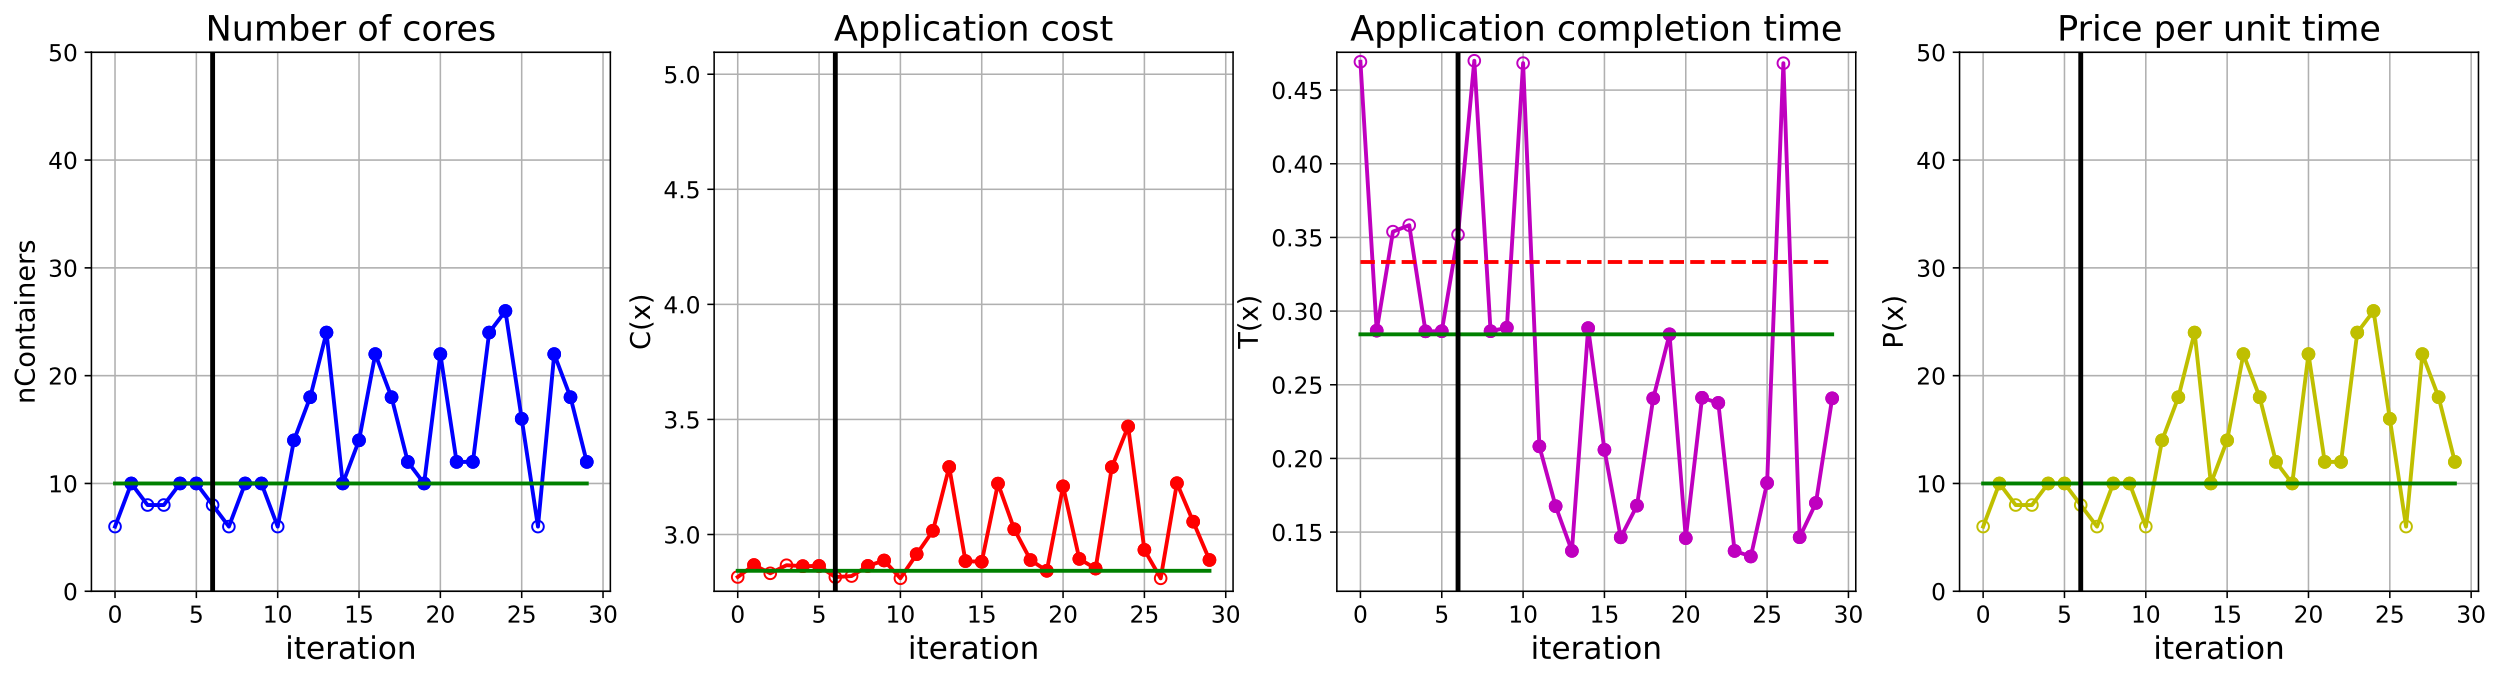 <?xml version="1.0" encoding="utf-8" standalone="no"?>
<!DOCTYPE svg PUBLIC "-//W3C//DTD SVG 1.1//EN"
  "http://www.w3.org/Graphics/SVG/1.1/DTD/svg11.dtd">
<!-- Created with matplotlib (https://matplotlib.org/) -->
<svg height="349.376pt" version="1.1" viewBox="0 0 1285.69 349.376" width="1285.69pt" xmlns="http://www.w3.org/2000/svg" xmlns:xlink="http://www.w3.org/1999/xlink">
 <defs>
  <style type="text/css">
*{stroke-linecap:butt;stroke-linejoin:round;}
  </style>
 </defs>
 <g id="figure_1">
  <g id="patch_1">
   <path d="M 0 349.376 
L 1285.69 349.376 
L 1285.69 0 
L 0 0 
z
" style="fill:#ffffff;"/>
  </g>
  <g id="axes_1">
   <g id="patch_2">
    <path d="M 47.019 304.077 
L 313.889 304.077 
L 313.889 26.877 
L 47.019 26.877 
z
" style="fill:#ffffff;"/>
   </g>
   <g id="matplotlib.axis_1">
    <g id="xtick_1">
     <g id="line2d_1">
      <path clip-path="url(#p835727e404)" d="M 59.15 304.077 
L 59.15 26.877 
" style="fill:none;stroke:#b0b0b0;stroke-linecap:square;stroke-width:0.8;"/>
     </g>
     <g id="line2d_2">
      <defs>
       <path d="M 0 0 
L 0 3.5 
" id="ma76e9ff8d3" style="stroke:#000000;stroke-width:0.8;"/>
      </defs>
      <g>
       <use style="stroke:#000000;stroke-width:0.8;" x="59.15" xlink:href="#ma76e9ff8d3" y="304.077"/>
      </g>
     </g>
     <g id="text_1">
      <!-- 0 -->
      <defs>
       <path d="M 31.781 66.406 
Q 24.172 66.406 20.328 58.906 
Q 16.5 51.422 16.5 36.375 
Q 16.5 21.391 20.328 13.891 
Q 24.172 6.391 31.781 6.391 
Q 39.453 6.391 43.281 13.891 
Q 47.125 21.391 47.125 36.375 
Q 47.125 51.422 43.281 58.906 
Q 39.453 66.406 31.781 66.406 
z
M 31.781 74.219 
Q 44.047 74.219 50.516 64.516 
Q 56.984 54.828 56.984 36.375 
Q 56.984 17.969 50.516 8.266 
Q 44.047 -1.422 31.781 -1.422 
Q 19.531 -1.422 13.062 8.266 
Q 6.594 17.969 6.594 36.375 
Q 6.594 54.828 13.062 64.516 
Q 19.531 74.219 31.781 74.219 
z
" id="DejaVuSans-48"/>
      </defs>
      <g transform="translate(55.332 320.195)scale(0.12 -0.12)">
       <use xlink:href="#DejaVuSans-48"/>
      </g>
     </g>
    </g>
    <g id="xtick_2">
     <g id="line2d_3">
      <path clip-path="url(#p835727e404)" d="M 100.979 304.077 
L 100.979 26.877 
" style="fill:none;stroke:#b0b0b0;stroke-linecap:square;stroke-width:0.8;"/>
     </g>
     <g id="line2d_4">
      <g>
       <use style="stroke:#000000;stroke-width:0.8;" x="100.979" xlink:href="#ma76e9ff8d3" y="304.077"/>
      </g>
     </g>
     <g id="text_2">
      <!-- 5 -->
      <defs>
       <path d="M 10.797 72.906 
L 49.516 72.906 
L 49.516 64.594 
L 19.828 64.594 
L 19.828 46.734 
Q 21.969 47.469 24.109 47.828 
Q 26.266 48.188 28.422 48.188 
Q 40.625 48.188 47.75 41.5 
Q 54.891 34.812 54.891 23.391 
Q 54.891 11.625 47.562 5.094 
Q 40.234 -1.422 26.906 -1.422 
Q 22.312 -1.422 17.547 -0.641 
Q 12.797 0.141 7.719 1.703 
L 7.719 11.625 
Q 12.109 9.234 16.797 8.062 
Q 21.484 6.891 26.703 6.891 
Q 35.156 6.891 40.078 11.328 
Q 45.016 15.766 45.016 23.391 
Q 45.016 31 40.078 35.438 
Q 35.156 39.891 26.703 39.891 
Q 22.75 39.891 18.812 39.016 
Q 14.891 38.141 10.797 36.281 
z
" id="DejaVuSans-53"/>
      </defs>
      <g transform="translate(97.161 320.195)scale(0.12 -0.12)">
       <use xlink:href="#DejaVuSans-53"/>
      </g>
     </g>
    </g>
    <g id="xtick_3">
     <g id="line2d_5">
      <path clip-path="url(#p835727e404)" d="M 142.808 304.077 
L 142.808 26.877 
" style="fill:none;stroke:#b0b0b0;stroke-linecap:square;stroke-width:0.8;"/>
     </g>
     <g id="line2d_6">
      <g>
       <use style="stroke:#000000;stroke-width:0.8;" x="142.808" xlink:href="#ma76e9ff8d3" y="304.077"/>
      </g>
     </g>
     <g id="text_3">
      <!-- 10 -->
      <defs>
       <path d="M 12.406 8.297 
L 28.516 8.297 
L 28.516 63.922 
L 10.984 60.406 
L 10.984 69.391 
L 28.422 72.906 
L 38.281 72.906 
L 38.281 8.297 
L 54.391 8.297 
L 54.391 0 
L 12.406 0 
z
" id="DejaVuSans-49"/>
      </defs>
      <g transform="translate(135.173 320.195)scale(0.12 -0.12)">
       <use xlink:href="#DejaVuSans-49"/>
       <use x="63.623" xlink:href="#DejaVuSans-48"/>
      </g>
     </g>
    </g>
    <g id="xtick_4">
     <g id="line2d_7">
      <path clip-path="url(#p835727e404)" d="M 184.637 304.077 
L 184.637 26.877 
" style="fill:none;stroke:#b0b0b0;stroke-linecap:square;stroke-width:0.8;"/>
     </g>
     <g id="line2d_8">
      <g>
       <use style="stroke:#000000;stroke-width:0.8;" x="184.637" xlink:href="#ma76e9ff8d3" y="304.077"/>
      </g>
     </g>
     <g id="text_4">
      <!-- 15 -->
      <g transform="translate(177.002 320.195)scale(0.12 -0.12)">
       <use xlink:href="#DejaVuSans-49"/>
       <use x="63.623" xlink:href="#DejaVuSans-53"/>
      </g>
     </g>
    </g>
    <g id="xtick_5">
     <g id="line2d_9">
      <path clip-path="url(#p835727e404)" d="M 226.466 304.077 
L 226.466 26.877 
" style="fill:none;stroke:#b0b0b0;stroke-linecap:square;stroke-width:0.8;"/>
     </g>
     <g id="line2d_10">
      <g>
       <use style="stroke:#000000;stroke-width:0.8;" x="226.466" xlink:href="#ma76e9ff8d3" y="304.077"/>
      </g>
     </g>
     <g id="text_5">
      <!-- 20 -->
      <defs>
       <path d="M 19.188 8.297 
L 53.609 8.297 
L 53.609 0 
L 7.328 0 
L 7.328 8.297 
Q 12.938 14.109 22.625 23.891 
Q 32.328 33.688 34.812 36.531 
Q 39.547 41.844 41.422 45.531 
Q 43.312 49.219 43.312 52.781 
Q 43.312 58.594 39.234 62.25 
Q 35.156 65.922 28.609 65.922 
Q 23.969 65.922 18.812 64.312 
Q 13.672 62.703 7.812 59.422 
L 7.812 69.391 
Q 13.766 71.781 18.938 73 
Q 24.125 74.219 28.422 74.219 
Q 39.75 74.219 46.484 68.547 
Q 53.219 62.891 53.219 53.422 
Q 53.219 48.922 51.531 44.891 
Q 49.859 40.875 45.406 35.406 
Q 44.188 33.984 37.641 27.219 
Q 31.109 20.453 19.188 8.297 
z
" id="DejaVuSans-50"/>
      </defs>
      <g transform="translate(218.831 320.195)scale(0.12 -0.12)">
       <use xlink:href="#DejaVuSans-50"/>
       <use x="63.623" xlink:href="#DejaVuSans-48"/>
      </g>
     </g>
    </g>
    <g id="xtick_6">
     <g id="line2d_11">
      <path clip-path="url(#p835727e404)" d="M 268.295 304.077 
L 268.295 26.877 
" style="fill:none;stroke:#b0b0b0;stroke-linecap:square;stroke-width:0.8;"/>
     </g>
     <g id="line2d_12">
      <g>
       <use style="stroke:#000000;stroke-width:0.8;" x="268.295" xlink:href="#ma76e9ff8d3" y="304.077"/>
      </g>
     </g>
     <g id="text_6">
      <!-- 25 -->
      <g transform="translate(260.66 320.195)scale(0.12 -0.12)">
       <use xlink:href="#DejaVuSans-50"/>
       <use x="63.623" xlink:href="#DejaVuSans-53"/>
      </g>
     </g>
    </g>
    <g id="xtick_7">
     <g id="line2d_13">
      <path clip-path="url(#p835727e404)" d="M 310.124 304.077 
L 310.124 26.877 
" style="fill:none;stroke:#b0b0b0;stroke-linecap:square;stroke-width:0.8;"/>
     </g>
     <g id="line2d_14">
      <g>
       <use style="stroke:#000000;stroke-width:0.8;" x="310.124" xlink:href="#ma76e9ff8d3" y="304.077"/>
      </g>
     </g>
     <g id="text_7">
      <!-- 30 -->
      <defs>
       <path d="M 40.578 39.312 
Q 47.656 37.797 51.625 33 
Q 55.609 28.219 55.609 21.188 
Q 55.609 10.406 48.188 4.484 
Q 40.766 -1.422 27.094 -1.422 
Q 22.516 -1.422 17.656 -0.516 
Q 12.797 0.391 7.625 2.203 
L 7.625 11.719 
Q 11.719 9.328 16.594 8.109 
Q 21.484 6.891 26.812 6.891 
Q 36.078 6.891 40.938 10.547 
Q 45.797 14.203 45.797 21.188 
Q 45.797 27.641 41.281 31.266 
Q 36.766 34.906 28.719 34.906 
L 20.219 34.906 
L 20.219 43.016 
L 29.109 43.016 
Q 36.375 43.016 40.234 45.922 
Q 44.094 48.828 44.094 54.297 
Q 44.094 59.906 40.109 62.906 
Q 36.141 65.922 28.719 65.922 
Q 24.656 65.922 20.016 65.031 
Q 15.375 64.156 9.812 62.312 
L 9.812 71.094 
Q 15.438 72.656 20.344 73.438 
Q 25.25 74.219 29.594 74.219 
Q 40.828 74.219 47.359 69.109 
Q 53.906 64.016 53.906 55.328 
Q 53.906 49.266 50.438 45.094 
Q 46.969 40.922 40.578 39.312 
z
" id="DejaVuSans-51"/>
      </defs>
      <g transform="translate(302.489 320.195)scale(0.12 -0.12)">
       <use xlink:href="#DejaVuSans-51"/>
       <use x="63.623" xlink:href="#DejaVuSans-48"/>
      </g>
     </g>
    </g>
    <g id="text_8">
     <!-- iteration -->
     <defs>
      <path d="M 9.422 54.688 
L 18.406 54.688 
L 18.406 0 
L 9.422 0 
z
M 9.422 75.984 
L 18.406 75.984 
L 18.406 64.594 
L 9.422 64.594 
z
" id="DejaVuSans-105"/>
      <path d="M 18.312 70.219 
L 18.312 54.688 
L 36.812 54.688 
L 36.812 47.703 
L 18.312 47.703 
L 18.312 18.016 
Q 18.312 11.328 20.141 9.422 
Q 21.969 7.516 27.594 7.516 
L 36.812 7.516 
L 36.812 0 
L 27.594 0 
Q 17.188 0 13.234 3.875 
Q 9.281 7.766 9.281 18.016 
L 9.281 47.703 
L 2.688 47.703 
L 2.688 54.688 
L 9.281 54.688 
L 9.281 70.219 
z
" id="DejaVuSans-116"/>
      <path d="M 56.203 29.594 
L 56.203 25.203 
L 14.891 25.203 
Q 15.484 15.922 20.484 11.062 
Q 25.484 6.203 34.422 6.203 
Q 39.594 6.203 44.453 7.469 
Q 49.312 8.734 54.109 11.281 
L 54.109 2.781 
Q 49.266 0.734 44.188 -0.344 
Q 39.109 -1.422 33.891 -1.422 
Q 20.797 -1.422 13.156 6.188 
Q 5.516 13.812 5.516 26.812 
Q 5.516 40.234 12.766 48.109 
Q 20.016 56 32.328 56 
Q 43.359 56 49.781 48.891 
Q 56.203 41.797 56.203 29.594 
z
M 47.219 32.234 
Q 47.125 39.594 43.094 43.984 
Q 39.062 48.391 32.422 48.391 
Q 24.906 48.391 20.391 44.141 
Q 15.875 39.891 15.188 32.172 
z
" id="DejaVuSans-101"/>
      <path d="M 41.109 46.297 
Q 39.594 47.172 37.812 47.578 
Q 36.031 48 33.891 48 
Q 26.266 48 22.188 43.047 
Q 18.109 38.094 18.109 28.812 
L 18.109 0 
L 9.078 0 
L 9.078 54.688 
L 18.109 54.688 
L 18.109 46.188 
Q 20.953 51.172 25.484 53.578 
Q 30.031 56 36.531 56 
Q 37.453 56 38.578 55.875 
Q 39.703 55.766 41.062 55.516 
z
" id="DejaVuSans-114"/>
      <path d="M 34.281 27.484 
Q 23.391 27.484 19.188 25 
Q 14.984 22.516 14.984 16.5 
Q 14.984 11.719 18.141 8.906 
Q 21.297 6.109 26.703 6.109 
Q 34.188 6.109 38.703 11.406 
Q 43.219 16.703 43.219 25.484 
L 43.219 27.484 
z
M 52.203 31.203 
L 52.203 0 
L 43.219 0 
L 43.219 8.297 
Q 40.141 3.328 35.547 0.953 
Q 30.953 -1.422 24.312 -1.422 
Q 15.922 -1.422 10.953 3.297 
Q 6 8.016 6 15.922 
Q 6 25.141 12.172 29.828 
Q 18.359 34.516 30.609 34.516 
L 43.219 34.516 
L 43.219 35.406 
Q 43.219 41.609 39.141 45 
Q 35.062 48.391 27.688 48.391 
Q 23 48.391 18.547 47.266 
Q 14.109 46.141 10.016 43.891 
L 10.016 52.203 
Q 14.938 54.109 19.578 55.047 
Q 24.219 56 28.609 56 
Q 40.484 56 46.344 49.844 
Q 52.203 43.703 52.203 31.203 
z
" id="DejaVuSans-97"/>
      <path d="M 30.609 48.391 
Q 23.391 48.391 19.188 42.75 
Q 14.984 37.109 14.984 27.297 
Q 14.984 17.484 19.156 11.844 
Q 23.344 6.203 30.609 6.203 
Q 37.797 6.203 41.984 11.859 
Q 46.188 17.531 46.188 27.297 
Q 46.188 37.016 41.984 42.703 
Q 37.797 48.391 30.609 48.391 
z
M 30.609 56 
Q 42.328 56 49.016 48.375 
Q 55.719 40.766 55.719 27.297 
Q 55.719 13.875 49.016 6.219 
Q 42.328 -1.422 30.609 -1.422 
Q 18.844 -1.422 12.172 6.219 
Q 5.516 13.875 5.516 27.297 
Q 5.516 40.766 12.172 48.375 
Q 18.844 56 30.609 56 
z
" id="DejaVuSans-111"/>
      <path d="M 54.891 33.016 
L 54.891 0 
L 45.906 0 
L 45.906 32.719 
Q 45.906 40.484 42.875 44.328 
Q 39.844 48.188 33.797 48.188 
Q 26.516 48.188 22.312 43.547 
Q 18.109 38.922 18.109 30.906 
L 18.109 0 
L 9.078 0 
L 9.078 54.688 
L 18.109 54.688 
L 18.109 46.188 
Q 21.344 51.125 25.703 53.562 
Q 30.078 56 35.797 56 
Q 45.219 56 50.047 50.172 
Q 54.891 44.344 54.891 33.016 
z
" id="DejaVuSans-110"/>
     </defs>
     <g transform="translate(146.658 338.848)scale(0.16 -0.16)">
      <use xlink:href="#DejaVuSans-105"/>
      <use x="27.783" xlink:href="#DejaVuSans-116"/>
      <use x="66.992" xlink:href="#DejaVuSans-101"/>
      <use x="128.516" xlink:href="#DejaVuSans-114"/>
      <use x="169.629" xlink:href="#DejaVuSans-97"/>
      <use x="230.908" xlink:href="#DejaVuSans-116"/>
      <use x="270.117" xlink:href="#DejaVuSans-105"/>
      <use x="297.9" xlink:href="#DejaVuSans-111"/>
      <use x="359.082" xlink:href="#DejaVuSans-110"/>
     </g>
    </g>
   </g>
   <g id="matplotlib.axis_2">
    <g id="ytick_1">
     <g id="line2d_15">
      <path clip-path="url(#p835727e404)" d="M 47.019 304.077 
L 313.889 304.077 
" style="fill:none;stroke:#b0b0b0;stroke-linecap:square;stroke-width:0.8;"/>
     </g>
     <g id="line2d_16">
      <defs>
       <path d="M 0 0 
L -3.5 0 
" id="m97bb9f6514" style="stroke:#000000;stroke-width:0.8;"/>
      </defs>
      <g>
       <use style="stroke:#000000;stroke-width:0.8;" x="47.019" xlink:href="#m97bb9f6514" y="304.077"/>
      </g>
     </g>
     <g id="text_9">
      <!-- 0 -->
      <g transform="translate(32.384 308.636)scale(0.12 -0.12)">
       <use xlink:href="#DejaVuSans-48"/>
      </g>
     </g>
    </g>
    <g id="ytick_2">
     <g id="line2d_17">
      <path clip-path="url(#p835727e404)" d="M 47.019 248.637 
L 313.889 248.637 
" style="fill:none;stroke:#b0b0b0;stroke-linecap:square;stroke-width:0.8;"/>
     </g>
     <g id="line2d_18">
      <g>
       <use style="stroke:#000000;stroke-width:0.8;" x="47.019" xlink:href="#m97bb9f6514" y="248.637"/>
      </g>
     </g>
     <g id="text_10">
      <!-- 10 -->
      <g transform="translate(24.749 253.196)scale(0.12 -0.12)">
       <use xlink:href="#DejaVuSans-49"/>
       <use x="63.623" xlink:href="#DejaVuSans-48"/>
      </g>
     </g>
    </g>
    <g id="ytick_3">
     <g id="line2d_19">
      <path clip-path="url(#p835727e404)" d="M 47.019 193.197 
L 313.889 193.197 
" style="fill:none;stroke:#b0b0b0;stroke-linecap:square;stroke-width:0.8;"/>
     </g>
     <g id="line2d_20">
      <g>
       <use style="stroke:#000000;stroke-width:0.8;" x="47.019" xlink:href="#m97bb9f6514" y="193.197"/>
      </g>
     </g>
     <g id="text_11">
      <!-- 20 -->
      <g transform="translate(24.749 197.756)scale(0.12 -0.12)">
       <use xlink:href="#DejaVuSans-50"/>
       <use x="63.623" xlink:href="#DejaVuSans-48"/>
      </g>
     </g>
    </g>
    <g id="ytick_4">
     <g id="line2d_21">
      <path clip-path="url(#p835727e404)" d="M 47.019 137.757 
L 313.889 137.757 
" style="fill:none;stroke:#b0b0b0;stroke-linecap:square;stroke-width:0.8;"/>
     </g>
     <g id="line2d_22">
      <g>
       <use style="stroke:#000000;stroke-width:0.8;" x="47.019" xlink:href="#m97bb9f6514" y="137.757"/>
      </g>
     </g>
     <g id="text_12">
      <!-- 30 -->
      <g transform="translate(24.749 142.316)scale(0.12 -0.12)">
       <use xlink:href="#DejaVuSans-51"/>
       <use x="63.623" xlink:href="#DejaVuSans-48"/>
      </g>
     </g>
    </g>
    <g id="ytick_5">
     <g id="line2d_23">
      <path clip-path="url(#p835727e404)" d="M 47.019 82.317 
L 313.889 82.317 
" style="fill:none;stroke:#b0b0b0;stroke-linecap:square;stroke-width:0.8;"/>
     </g>
     <g id="line2d_24">
      <g>
       <use style="stroke:#000000;stroke-width:0.8;" x="47.019" xlink:href="#m97bb9f6514" y="82.317"/>
      </g>
     </g>
     <g id="text_13">
      <!-- 40 -->
      <defs>
       <path d="M 37.797 64.312 
L 12.891 25.391 
L 37.797 25.391 
z
M 35.203 72.906 
L 47.609 72.906 
L 47.609 25.391 
L 58.016 25.391 
L 58.016 17.188 
L 47.609 17.188 
L 47.609 0 
L 37.797 0 
L 37.797 17.188 
L 4.891 17.188 
L 4.891 26.703 
z
" id="DejaVuSans-52"/>
      </defs>
      <g transform="translate(24.749 86.876)scale(0.12 -0.12)">
       <use xlink:href="#DejaVuSans-52"/>
       <use x="63.623" xlink:href="#DejaVuSans-48"/>
      </g>
     </g>
    </g>
    <g id="ytick_6">
     <g id="line2d_25">
      <path clip-path="url(#p835727e404)" d="M 47.019 26.877 
L 313.889 26.877 
" style="fill:none;stroke:#b0b0b0;stroke-linecap:square;stroke-width:0.8;"/>
     </g>
     <g id="line2d_26">
      <g>
       <use style="stroke:#000000;stroke-width:0.8;" x="47.019" xlink:href="#m97bb9f6514" y="26.877"/>
      </g>
     </g>
     <g id="text_14">
      <!-- 50 -->
      <g transform="translate(24.749 31.436)scale(0.12 -0.12)">
       <use xlink:href="#DejaVuSans-53"/>
       <use x="63.623" xlink:href="#DejaVuSans-48"/>
      </g>
     </g>
    </g>
    <g id="text_15">
     <!-- nContainers -->
     <defs>
      <path d="M 64.406 67.281 
L 64.406 56.891 
Q 59.422 61.531 53.781 63.812 
Q 48.141 66.109 41.797 66.109 
Q 29.297 66.109 22.656 58.469 
Q 16.016 50.828 16.016 36.375 
Q 16.016 21.969 22.656 14.328 
Q 29.297 6.688 41.797 6.688 
Q 48.141 6.688 53.781 8.984 
Q 59.422 11.281 64.406 15.922 
L 64.406 5.609 
Q 59.234 2.094 53.438 0.328 
Q 47.656 -1.422 41.219 -1.422 
Q 24.656 -1.422 15.125 8.703 
Q 5.609 18.844 5.609 36.375 
Q 5.609 53.953 15.125 64.078 
Q 24.656 74.219 41.219 74.219 
Q 47.75 74.219 53.531 72.484 
Q 59.328 70.75 64.406 67.281 
z
" id="DejaVuSans-67"/>
      <path d="M 44.281 53.078 
L 44.281 44.578 
Q 40.484 46.531 36.375 47.5 
Q 32.281 48.484 27.875 48.484 
Q 21.188 48.484 17.844 46.438 
Q 14.5 44.391 14.5 40.281 
Q 14.5 37.156 16.891 35.375 
Q 19.281 33.594 26.516 31.984 
L 29.594 31.297 
Q 39.156 29.25 43.188 25.516 
Q 47.219 21.781 47.219 15.094 
Q 47.219 7.469 41.188 3.016 
Q 35.156 -1.422 24.609 -1.422 
Q 20.219 -1.422 15.453 -0.562 
Q 10.688 0.297 5.422 2 
L 5.422 11.281 
Q 10.406 8.688 15.234 7.391 
Q 20.062 6.109 24.812 6.109 
Q 31.156 6.109 34.562 8.281 
Q 37.984 10.453 37.984 14.406 
Q 37.984 18.062 35.516 20.016 
Q 33.062 21.969 24.703 23.781 
L 21.578 24.516 
Q 13.234 26.266 9.516 29.906 
Q 5.812 33.547 5.812 39.891 
Q 5.812 47.609 11.281 51.797 
Q 16.75 56 26.812 56 
Q 31.781 56 36.172 55.266 
Q 40.578 54.547 44.281 53.078 
z
" id="DejaVuSans-115"/>
     </defs>
     <g transform="translate(17.838 207.767)rotate(-90)scale(0.14 -0.14)">
      <use xlink:href="#DejaVuSans-110"/>
      <use x="63.379" xlink:href="#DejaVuSans-67"/>
      <use x="133.203" xlink:href="#DejaVuSans-111"/>
      <use x="194.385" xlink:href="#DejaVuSans-110"/>
      <use x="257.764" xlink:href="#DejaVuSans-116"/>
      <use x="296.973" xlink:href="#DejaVuSans-97"/>
      <use x="358.252" xlink:href="#DejaVuSans-105"/>
      <use x="386.035" xlink:href="#DejaVuSans-110"/>
      <use x="449.414" xlink:href="#DejaVuSans-101"/>
      <use x="510.938" xlink:href="#DejaVuSans-114"/>
      <use x="552.051" xlink:href="#DejaVuSans-115"/>
     </g>
    </g>
   </g>
   <g id="line2d_27">
    <path clip-path="url(#p835727e404)" d="M 59.15 270.813 
L 67.516 248.637 
L 75.881 259.725 
L 84.247 259.725 
L 92.613 248.637 
L 100.979 248.637 
L 109.345 259.725 
L 117.711 270.813 
L 126.076 248.637 
L 134.442 248.637 
L 142.808 270.813 
L 151.174 226.461 
L 159.54 204.285 
L 167.905 171.021 
L 176.271 248.637 
L 184.637 226.461 
L 193.003 182.109 
L 201.369 204.285 
L 209.735 237.549 
L 218.1 248.637 
L 226.466 182.109 
L 234.832 237.549 
L 243.198 237.549 
L 251.564 171.021 
L 259.929 159.933 
L 268.295 215.373 
L 276.661 270.813 
L 285.027 182.109 
L 293.393 204.285 
L 301.759 237.549 
" style="fill:none;stroke:#0000ff;stroke-linecap:square;stroke-width:2;"/>
    <defs>
     <path d="M 0 3 
C 0.796 3 1.559 2.684 2.121 2.121 
C 2.684 1.559 3 0.796 3 0 
C 3 -0.796 2.684 -1.559 2.121 -2.121 
C 1.559 -2.684 0.796 -3 0 -3 
C -0.796 -3 -1.559 -2.684 -2.121 -2.121 
C -2.684 -1.559 -3 -0.796 -3 0 
C -3 0.796 -2.684 1.559 -2.121 2.121 
C -1.559 2.684 -0.796 3 0 3 
z
" id="mb8e0aa19a0" style="stroke:#0000ff;"/>
    </defs>
    <g clip-path="url(#p835727e404)">
     <use style="fill-opacity:0;stroke:#0000ff;" x="59.15" xlink:href="#mb8e0aa19a0" y="270.813"/>
     <use style="fill-opacity:0;stroke:#0000ff;" x="67.516" xlink:href="#mb8e0aa19a0" y="248.637"/>
     <use style="fill-opacity:0;stroke:#0000ff;" x="75.881" xlink:href="#mb8e0aa19a0" y="259.725"/>
     <use style="fill-opacity:0;stroke:#0000ff;" x="84.247" xlink:href="#mb8e0aa19a0" y="259.725"/>
     <use style="fill-opacity:0;stroke:#0000ff;" x="92.613" xlink:href="#mb8e0aa19a0" y="248.637"/>
     <use style="fill-opacity:0;stroke:#0000ff;" x="100.979" xlink:href="#mb8e0aa19a0" y="248.637"/>
     <use style="fill-opacity:0;stroke:#0000ff;" x="109.345" xlink:href="#mb8e0aa19a0" y="259.725"/>
     <use style="fill-opacity:0;stroke:#0000ff;" x="117.711" xlink:href="#mb8e0aa19a0" y="270.813"/>
     <use style="fill-opacity:0;stroke:#0000ff;" x="126.076" xlink:href="#mb8e0aa19a0" y="248.637"/>
     <use style="fill-opacity:0;stroke:#0000ff;" x="134.442" xlink:href="#mb8e0aa19a0" y="248.637"/>
     <use style="fill-opacity:0;stroke:#0000ff;" x="142.808" xlink:href="#mb8e0aa19a0" y="270.813"/>
     <use style="fill-opacity:0;stroke:#0000ff;" x="151.174" xlink:href="#mb8e0aa19a0" y="226.461"/>
     <use style="fill-opacity:0;stroke:#0000ff;" x="159.54" xlink:href="#mb8e0aa19a0" y="204.285"/>
     <use style="fill-opacity:0;stroke:#0000ff;" x="167.905" xlink:href="#mb8e0aa19a0" y="171.021"/>
     <use style="fill-opacity:0;stroke:#0000ff;" x="176.271" xlink:href="#mb8e0aa19a0" y="248.637"/>
     <use style="fill-opacity:0;stroke:#0000ff;" x="184.637" xlink:href="#mb8e0aa19a0" y="226.461"/>
     <use style="fill-opacity:0;stroke:#0000ff;" x="193.003" xlink:href="#mb8e0aa19a0" y="182.109"/>
     <use style="fill-opacity:0;stroke:#0000ff;" x="201.369" xlink:href="#mb8e0aa19a0" y="204.285"/>
     <use style="fill-opacity:0;stroke:#0000ff;" x="209.735" xlink:href="#mb8e0aa19a0" y="237.549"/>
     <use style="fill-opacity:0;stroke:#0000ff;" x="218.1" xlink:href="#mb8e0aa19a0" y="248.637"/>
     <use style="fill-opacity:0;stroke:#0000ff;" x="226.466" xlink:href="#mb8e0aa19a0" y="182.109"/>
     <use style="fill-opacity:0;stroke:#0000ff;" x="234.832" xlink:href="#mb8e0aa19a0" y="237.549"/>
     <use style="fill-opacity:0;stroke:#0000ff;" x="243.198" xlink:href="#mb8e0aa19a0" y="237.549"/>
     <use style="fill-opacity:0;stroke:#0000ff;" x="251.564" xlink:href="#mb8e0aa19a0" y="171.021"/>
     <use style="fill-opacity:0;stroke:#0000ff;" x="259.929" xlink:href="#mb8e0aa19a0" y="159.933"/>
     <use style="fill-opacity:0;stroke:#0000ff;" x="268.295" xlink:href="#mb8e0aa19a0" y="215.373"/>
     <use style="fill-opacity:0;stroke:#0000ff;" x="276.661" xlink:href="#mb8e0aa19a0" y="270.813"/>
     <use style="fill-opacity:0;stroke:#0000ff;" x="285.027" xlink:href="#mb8e0aa19a0" y="182.109"/>
     <use style="fill-opacity:0;stroke:#0000ff;" x="293.393" xlink:href="#mb8e0aa19a0" y="204.285"/>
     <use style="fill-opacity:0;stroke:#0000ff;" x="301.759" xlink:href="#mb8e0aa19a0" y="237.549"/>
    </g>
   </g>
   <g id="line2d_28">
    <defs>
     <path d="M 0 3 
C 0.796 3 1.559 2.684 2.121 2.121 
C 2.684 1.559 3 0.796 3 0 
C 3 -0.796 2.684 -1.559 2.121 -2.121 
C 1.559 -2.684 0.796 -3 0 -3 
C -0.796 -3 -1.559 -2.684 -2.121 -2.121 
C -2.684 -1.559 -3 -0.796 -3 0 
C -3 0.796 -2.684 1.559 -2.121 2.121 
C -1.559 2.684 -0.796 3 0 3 
z
" id="m9482815b8e" style="stroke:#0000ff;"/>
    </defs>
    <g clip-path="url(#p835727e404)">
     <use style="fill:#0000ff;stroke:#0000ff;" x="67.516" xlink:href="#m9482815b8e" y="248.637"/>
    </g>
   </g>
   <g id="line2d_29">
    <g clip-path="url(#p835727e404)">
     <use style="fill:#0000ff;stroke:#0000ff;" x="92.613" xlink:href="#m9482815b8e" y="248.637"/>
    </g>
   </g>
   <g id="line2d_30">
    <g clip-path="url(#p835727e404)">
     <use style="fill:#0000ff;stroke:#0000ff;" x="100.979" xlink:href="#m9482815b8e" y="248.637"/>
    </g>
   </g>
   <g id="line2d_31">
    <g clip-path="url(#p835727e404)">
     <use style="fill:#0000ff;stroke:#0000ff;" x="126.076" xlink:href="#m9482815b8e" y="248.637"/>
    </g>
   </g>
   <g id="line2d_32">
    <g clip-path="url(#p835727e404)">
     <use style="fill:#0000ff;stroke:#0000ff;" x="134.442" xlink:href="#m9482815b8e" y="248.637"/>
    </g>
   </g>
   <g id="line2d_33">
    <g clip-path="url(#p835727e404)">
     <use style="fill:#0000ff;stroke:#0000ff;" x="151.174" xlink:href="#m9482815b8e" y="226.461"/>
    </g>
   </g>
   <g id="line2d_34">
    <g clip-path="url(#p835727e404)">
     <use style="fill:#0000ff;stroke:#0000ff;" x="159.54" xlink:href="#m9482815b8e" y="204.285"/>
    </g>
   </g>
   <g id="line2d_35">
    <g clip-path="url(#p835727e404)">
     <use style="fill:#0000ff;stroke:#0000ff;" x="167.905" xlink:href="#m9482815b8e" y="171.021"/>
    </g>
   </g>
   <g id="line2d_36">
    <g clip-path="url(#p835727e404)">
     <use style="fill:#0000ff;stroke:#0000ff;" x="176.271" xlink:href="#m9482815b8e" y="248.637"/>
    </g>
   </g>
   <g id="line2d_37">
    <g clip-path="url(#p835727e404)">
     <use style="fill:#0000ff;stroke:#0000ff;" x="184.637" xlink:href="#m9482815b8e" y="226.461"/>
    </g>
   </g>
   <g id="line2d_38">
    <g clip-path="url(#p835727e404)">
     <use style="fill:#0000ff;stroke:#0000ff;" x="193.003" xlink:href="#m9482815b8e" y="182.109"/>
    </g>
   </g>
   <g id="line2d_39">
    <g clip-path="url(#p835727e404)">
     <use style="fill:#0000ff;stroke:#0000ff;" x="201.369" xlink:href="#m9482815b8e" y="204.285"/>
    </g>
   </g>
   <g id="line2d_40">
    <g clip-path="url(#p835727e404)">
     <use style="fill:#0000ff;stroke:#0000ff;" x="209.735" xlink:href="#m9482815b8e" y="237.549"/>
    </g>
   </g>
   <g id="line2d_41">
    <g clip-path="url(#p835727e404)">
     <use style="fill:#0000ff;stroke:#0000ff;" x="218.1" xlink:href="#m9482815b8e" y="248.637"/>
    </g>
   </g>
   <g id="line2d_42">
    <g clip-path="url(#p835727e404)">
     <use style="fill:#0000ff;stroke:#0000ff;" x="226.466" xlink:href="#m9482815b8e" y="182.109"/>
    </g>
   </g>
   <g id="line2d_43">
    <g clip-path="url(#p835727e404)">
     <use style="fill:#0000ff;stroke:#0000ff;" x="234.832" xlink:href="#m9482815b8e" y="237.549"/>
    </g>
   </g>
   <g id="line2d_44">
    <g clip-path="url(#p835727e404)">
     <use style="fill:#0000ff;stroke:#0000ff;" x="243.198" xlink:href="#m9482815b8e" y="237.549"/>
    </g>
   </g>
   <g id="line2d_45">
    <g clip-path="url(#p835727e404)">
     <use style="fill:#0000ff;stroke:#0000ff;" x="251.564" xlink:href="#m9482815b8e" y="171.021"/>
    </g>
   </g>
   <g id="line2d_46">
    <g clip-path="url(#p835727e404)">
     <use style="fill:#0000ff;stroke:#0000ff;" x="259.929" xlink:href="#m9482815b8e" y="159.933"/>
    </g>
   </g>
   <g id="line2d_47">
    <g clip-path="url(#p835727e404)">
     <use style="fill:#0000ff;stroke:#0000ff;" x="268.295" xlink:href="#m9482815b8e" y="215.373"/>
    </g>
   </g>
   <g id="line2d_48">
    <g clip-path="url(#p835727e404)">
     <use style="fill:#0000ff;stroke:#0000ff;" x="285.027" xlink:href="#m9482815b8e" y="182.109"/>
    </g>
   </g>
   <g id="line2d_49">
    <g clip-path="url(#p835727e404)">
     <use style="fill:#0000ff;stroke:#0000ff;" x="293.393" xlink:href="#m9482815b8e" y="204.285"/>
    </g>
   </g>
   <g id="line2d_50">
    <g clip-path="url(#p835727e404)">
     <use style="fill:#0000ff;stroke:#0000ff;" x="301.759" xlink:href="#m9482815b8e" y="237.549"/>
    </g>
   </g>
   <g id="line2d_51">
    <path clip-path="url(#p835727e404)" d="M 59.15 248.637 
L 67.516 248.637 
L 75.881 248.637 
L 84.247 248.637 
L 92.613 248.637 
L 100.979 248.637 
L 109.345 248.637 
L 117.711 248.637 
L 126.076 248.637 
L 134.442 248.637 
L 142.808 248.637 
L 151.174 248.637 
L 159.54 248.637 
L 167.905 248.637 
L 176.271 248.637 
L 184.637 248.637 
L 193.003 248.637 
L 201.369 248.637 
L 209.735 248.637 
L 218.1 248.637 
L 226.466 248.637 
L 234.832 248.637 
L 243.198 248.637 
L 251.564 248.637 
L 259.929 248.637 
L 268.295 248.637 
L 276.661 248.637 
L 285.027 248.637 
L 293.393 248.637 
L 301.759 248.637 
" style="fill:none;stroke:#008000;stroke-linecap:square;stroke-width:2;"/>
   </g>
   <g id="line2d_52">
    <path clip-path="url(#p835727e404)" d="M 109.345 304.077 
L 109.345 26.877 
" style="fill:none;stroke:#000000;stroke-linecap:square;stroke-width:2.5;"/>
   </g>
   <g id="patch_3">
    <path d="M 47.019 304.077 
L 47.019 26.877 
" style="fill:none;stroke:#000000;stroke-linecap:square;stroke-linejoin:miter;stroke-width:0.8;"/>
   </g>
   <g id="patch_4">
    <path d="M 313.889 304.077 
L 313.889 26.877 
" style="fill:none;stroke:#000000;stroke-linecap:square;stroke-linejoin:miter;stroke-width:0.8;"/>
   </g>
   <g id="patch_5">
    <path d="M 47.019 304.077 
L 313.889 304.077 
" style="fill:none;stroke:#000000;stroke-linecap:square;stroke-linejoin:miter;stroke-width:0.8;"/>
   </g>
   <g id="patch_6">
    <path d="M 47.019 26.877 
L 313.889 26.877 
" style="fill:none;stroke:#000000;stroke-linecap:square;stroke-linejoin:miter;stroke-width:0.8;"/>
   </g>
   <g id="text_16">
    <!-- Number of cores -->
    <defs>
     <path d="M 9.812 72.906 
L 23.094 72.906 
L 55.422 11.922 
L 55.422 72.906 
L 64.984 72.906 
L 64.984 0 
L 51.703 0 
L 19.391 60.984 
L 19.391 0 
L 9.812 0 
z
" id="DejaVuSans-78"/>
     <path d="M 8.5 21.578 
L 8.5 54.688 
L 17.484 54.688 
L 17.484 21.922 
Q 17.484 14.156 20.5 10.266 
Q 23.531 6.391 29.594 6.391 
Q 36.859 6.391 41.078 11.031 
Q 45.312 15.672 45.312 23.688 
L 45.312 54.688 
L 54.297 54.688 
L 54.297 0 
L 45.312 0 
L 45.312 8.406 
Q 42.047 3.422 37.719 1 
Q 33.406 -1.422 27.688 -1.422 
Q 18.266 -1.422 13.375 4.438 
Q 8.5 10.297 8.5 21.578 
z
M 31.109 56 
z
" id="DejaVuSans-117"/>
     <path d="M 52 44.188 
Q 55.375 50.25 60.062 53.125 
Q 64.75 56 71.094 56 
Q 79.641 56 84.281 50.016 
Q 88.922 44.047 88.922 33.016 
L 88.922 0 
L 79.891 0 
L 79.891 32.719 
Q 79.891 40.578 77.094 44.375 
Q 74.312 48.188 68.609 48.188 
Q 61.625 48.188 57.562 43.547 
Q 53.516 38.922 53.516 30.906 
L 53.516 0 
L 44.484 0 
L 44.484 32.719 
Q 44.484 40.625 41.703 44.406 
Q 38.922 48.188 33.109 48.188 
Q 26.219 48.188 22.156 43.531 
Q 18.109 38.875 18.109 30.906 
L 18.109 0 
L 9.078 0 
L 9.078 54.688 
L 18.109 54.688 
L 18.109 46.188 
Q 21.188 51.219 25.484 53.609 
Q 29.781 56 35.688 56 
Q 41.656 56 45.828 52.969 
Q 50 49.953 52 44.188 
z
" id="DejaVuSans-109"/>
     <path d="M 48.688 27.297 
Q 48.688 37.203 44.609 42.844 
Q 40.531 48.484 33.406 48.484 
Q 26.266 48.484 22.188 42.844 
Q 18.109 37.203 18.109 27.297 
Q 18.109 17.391 22.188 11.75 
Q 26.266 6.109 33.406 6.109 
Q 40.531 6.109 44.609 11.75 
Q 48.688 17.391 48.688 27.297 
z
M 18.109 46.391 
Q 20.953 51.266 25.266 53.625 
Q 29.594 56 35.594 56 
Q 45.562 56 51.781 48.094 
Q 58.016 40.188 58.016 27.297 
Q 58.016 14.406 51.781 6.484 
Q 45.562 -1.422 35.594 -1.422 
Q 29.594 -1.422 25.266 0.953 
Q 20.953 3.328 18.109 8.203 
L 18.109 0 
L 9.078 0 
L 9.078 75.984 
L 18.109 75.984 
z
" id="DejaVuSans-98"/>
     <path id="DejaVuSans-32"/>
     <path d="M 37.109 75.984 
L 37.109 68.5 
L 28.516 68.5 
Q 23.688 68.5 21.797 66.547 
Q 19.922 64.594 19.922 59.516 
L 19.922 54.688 
L 34.719 54.688 
L 34.719 47.703 
L 19.922 47.703 
L 19.922 0 
L 10.891 0 
L 10.891 47.703 
L 2.297 47.703 
L 2.297 54.688 
L 10.891 54.688 
L 10.891 58.5 
Q 10.891 67.625 15.141 71.797 
Q 19.391 75.984 28.609 75.984 
z
" id="DejaVuSans-102"/>
     <path d="M 48.781 52.594 
L 48.781 44.188 
Q 44.969 46.297 41.141 47.344 
Q 37.312 48.391 33.406 48.391 
Q 24.656 48.391 19.812 42.844 
Q 14.984 37.312 14.984 27.297 
Q 14.984 17.281 19.812 11.734 
Q 24.656 6.203 33.406 6.203 
Q 37.312 6.203 41.141 7.25 
Q 44.969 8.297 48.781 10.406 
L 48.781 2.094 
Q 45.016 0.344 40.984 -0.531 
Q 36.969 -1.422 32.422 -1.422 
Q 20.062 -1.422 12.781 6.344 
Q 5.516 14.109 5.516 27.297 
Q 5.516 40.672 12.859 48.328 
Q 20.219 56 33.016 56 
Q 37.156 56 41.109 55.141 
Q 45.062 54.297 48.781 52.594 
z
" id="DejaVuSans-99"/>
    </defs>
    <g transform="translate(105.725 20.877)scale(0.18 -0.18)">
     <use xlink:href="#DejaVuSans-78"/>
     <use x="74.805" xlink:href="#DejaVuSans-117"/>
     <use x="138.184" xlink:href="#DejaVuSans-109"/>
     <use x="235.596" xlink:href="#DejaVuSans-98"/>
     <use x="299.072" xlink:href="#DejaVuSans-101"/>
     <use x="360.596" xlink:href="#DejaVuSans-114"/>
     <use x="401.709" xlink:href="#DejaVuSans-32"/>
     <use x="433.496" xlink:href="#DejaVuSans-111"/>
     <use x="494.678" xlink:href="#DejaVuSans-102"/>
     <use x="529.883" xlink:href="#DejaVuSans-32"/>
     <use x="561.67" xlink:href="#DejaVuSans-99"/>
     <use x="616.65" xlink:href="#DejaVuSans-111"/>
     <use x="677.832" xlink:href="#DejaVuSans-114"/>
     <use x="716.695" xlink:href="#DejaVuSans-101"/>
     <use x="778.219" xlink:href="#DejaVuSans-115"/>
    </g>
   </g>
  </g>
  <g id="axes_2">
   <g id="patch_7">
    <path d="M 367.263 304.077 
L 634.132 304.077 
L 634.132 26.877 
L 367.263 26.877 
z
" style="fill:#ffffff;"/>
   </g>
   <g id="matplotlib.axis_3">
    <g id="xtick_8">
     <g id="line2d_53">
      <path clip-path="url(#p9fab187f74)" d="M 379.393 304.077 
L 379.393 26.877 
" style="fill:none;stroke:#b0b0b0;stroke-linecap:square;stroke-width:0.8;"/>
     </g>
     <g id="line2d_54">
      <g>
       <use style="stroke:#000000;stroke-width:0.8;" x="379.393" xlink:href="#ma76e9ff8d3" y="304.077"/>
      </g>
     </g>
     <g id="text_17">
      <!-- 0 -->
      <g transform="translate(375.576 320.195)scale(0.12 -0.12)">
       <use xlink:href="#DejaVuSans-48"/>
      </g>
     </g>
    </g>
    <g id="xtick_9">
     <g id="line2d_55">
      <path clip-path="url(#p9fab187f74)" d="M 421.222 304.077 
L 421.222 26.877 
" style="fill:none;stroke:#b0b0b0;stroke-linecap:square;stroke-width:0.8;"/>
     </g>
     <g id="line2d_56">
      <g>
       <use style="stroke:#000000;stroke-width:0.8;" x="421.222" xlink:href="#ma76e9ff8d3" y="304.077"/>
      </g>
     </g>
     <g id="text_18">
      <!-- 5 -->
      <g transform="translate(417.405 320.195)scale(0.12 -0.12)">
       <use xlink:href="#DejaVuSans-53"/>
      </g>
     </g>
    </g>
    <g id="xtick_10">
     <g id="line2d_57">
      <path clip-path="url(#p9fab187f74)" d="M 463.051 304.077 
L 463.051 26.877 
" style="fill:none;stroke:#b0b0b0;stroke-linecap:square;stroke-width:0.8;"/>
     </g>
     <g id="line2d_58">
      <g>
       <use style="stroke:#000000;stroke-width:0.8;" x="463.051" xlink:href="#ma76e9ff8d3" y="304.077"/>
      </g>
     </g>
     <g id="text_19">
      <!-- 10 -->
      <g transform="translate(455.416 320.195)scale(0.12 -0.12)">
       <use xlink:href="#DejaVuSans-49"/>
       <use x="63.623" xlink:href="#DejaVuSans-48"/>
      </g>
     </g>
    </g>
    <g id="xtick_11">
     <g id="line2d_59">
      <path clip-path="url(#p9fab187f74)" d="M 504.881 304.077 
L 504.881 26.877 
" style="fill:none;stroke:#b0b0b0;stroke-linecap:square;stroke-width:0.8;"/>
     </g>
     <g id="line2d_60">
      <g>
       <use style="stroke:#000000;stroke-width:0.8;" x="504.881" xlink:href="#ma76e9ff8d3" y="304.077"/>
      </g>
     </g>
     <g id="text_20">
      <!-- 15 -->
      <g transform="translate(497.246 320.195)scale(0.12 -0.12)">
       <use xlink:href="#DejaVuSans-49"/>
       <use x="63.623" xlink:href="#DejaVuSans-53"/>
      </g>
     </g>
    </g>
    <g id="xtick_12">
     <g id="line2d_61">
      <path clip-path="url(#p9fab187f74)" d="M 546.71 304.077 
L 546.71 26.877 
" style="fill:none;stroke:#b0b0b0;stroke-linecap:square;stroke-width:0.8;"/>
     </g>
     <g id="line2d_62">
      <g>
       <use style="stroke:#000000;stroke-width:0.8;" x="546.71" xlink:href="#ma76e9ff8d3" y="304.077"/>
      </g>
     </g>
     <g id="text_21">
      <!-- 20 -->
      <g transform="translate(539.075 320.195)scale(0.12 -0.12)">
       <use xlink:href="#DejaVuSans-50"/>
       <use x="63.623" xlink:href="#DejaVuSans-48"/>
      </g>
     </g>
    </g>
    <g id="xtick_13">
     <g id="line2d_63">
      <path clip-path="url(#p9fab187f74)" d="M 588.539 304.077 
L 588.539 26.877 
" style="fill:none;stroke:#b0b0b0;stroke-linecap:square;stroke-width:0.8;"/>
     </g>
     <g id="line2d_64">
      <g>
       <use style="stroke:#000000;stroke-width:0.8;" x="588.539" xlink:href="#ma76e9ff8d3" y="304.077"/>
      </g>
     </g>
     <g id="text_22">
      <!-- 25 -->
      <g transform="translate(580.904 320.195)scale(0.12 -0.12)">
       <use xlink:href="#DejaVuSans-50"/>
       <use x="63.623" xlink:href="#DejaVuSans-53"/>
      </g>
     </g>
    </g>
    <g id="xtick_14">
     <g id="line2d_65">
      <path clip-path="url(#p9fab187f74)" d="M 630.368 304.077 
L 630.368 26.877 
" style="fill:none;stroke:#b0b0b0;stroke-linecap:square;stroke-width:0.8;"/>
     </g>
     <g id="line2d_66">
      <g>
       <use style="stroke:#000000;stroke-width:0.8;" x="630.368" xlink:href="#ma76e9ff8d3" y="304.077"/>
      </g>
     </g>
     <g id="text_23">
      <!-- 30 -->
      <g transform="translate(622.733 320.195)scale(0.12 -0.12)">
       <use xlink:href="#DejaVuSans-51"/>
       <use x="63.623" xlink:href="#DejaVuSans-48"/>
      </g>
     </g>
    </g>
    <g id="text_24">
     <!-- iteration -->
     <g transform="translate(466.901 338.848)scale(0.16 -0.16)">
      <use xlink:href="#DejaVuSans-105"/>
      <use x="27.783" xlink:href="#DejaVuSans-116"/>
      <use x="66.992" xlink:href="#DejaVuSans-101"/>
      <use x="128.516" xlink:href="#DejaVuSans-114"/>
      <use x="169.629" xlink:href="#DejaVuSans-97"/>
      <use x="230.908" xlink:href="#DejaVuSans-116"/>
      <use x="270.117" xlink:href="#DejaVuSans-105"/>
      <use x="297.9" xlink:href="#DejaVuSans-111"/>
      <use x="359.082" xlink:href="#DejaVuSans-110"/>
     </g>
    </g>
   </g>
   <g id="matplotlib.axis_4">
    <g id="ytick_7">
     <g id="line2d_67">
      <path clip-path="url(#p9fab187f74)" d="M 367.263 274.891 
L 634.132 274.891 
" style="fill:none;stroke:#b0b0b0;stroke-linecap:square;stroke-width:0.8;"/>
     </g>
     <g id="line2d_68">
      <g>
       <use style="stroke:#000000;stroke-width:0.8;" x="367.263" xlink:href="#m97bb9f6514" y="274.891"/>
      </g>
     </g>
     <g id="text_25">
      <!-- 3.0 -->
      <defs>
       <path d="M 10.688 12.406 
L 21 12.406 
L 21 0 
L 10.688 0 
z
" id="DejaVuSans-46"/>
      </defs>
      <g transform="translate(341.179 279.45)scale(0.12 -0.12)">
       <use xlink:href="#DejaVuSans-51"/>
       <use x="63.623" xlink:href="#DejaVuSans-46"/>
       <use x="95.41" xlink:href="#DejaVuSans-48"/>
      </g>
     </g>
    </g>
    <g id="ytick_8">
     <g id="line2d_69">
      <path clip-path="url(#p9fab187f74)" d="M 367.263 215.715 
L 634.132 215.715 
" style="fill:none;stroke:#b0b0b0;stroke-linecap:square;stroke-width:0.8;"/>
     </g>
     <g id="line2d_70">
      <g>
       <use style="stroke:#000000;stroke-width:0.8;" x="367.263" xlink:href="#m97bb9f6514" y="215.715"/>
      </g>
     </g>
     <g id="text_26">
      <!-- 3.5 -->
      <g transform="translate(341.179 220.274)scale(0.12 -0.12)">
       <use xlink:href="#DejaVuSans-51"/>
       <use x="63.623" xlink:href="#DejaVuSans-46"/>
       <use x="95.41" xlink:href="#DejaVuSans-53"/>
      </g>
     </g>
    </g>
    <g id="ytick_9">
     <g id="line2d_71">
      <path clip-path="url(#p9fab187f74)" d="M 367.263 156.539 
L 634.132 156.539 
" style="fill:none;stroke:#b0b0b0;stroke-linecap:square;stroke-width:0.8;"/>
     </g>
     <g id="line2d_72">
      <g>
       <use style="stroke:#000000;stroke-width:0.8;" x="367.263" xlink:href="#m97bb9f6514" y="156.539"/>
      </g>
     </g>
     <g id="text_27">
      <!-- 4.0 -->
      <g transform="translate(341.179 161.098)scale(0.12 -0.12)">
       <use xlink:href="#DejaVuSans-52"/>
       <use x="63.623" xlink:href="#DejaVuSans-46"/>
       <use x="95.41" xlink:href="#DejaVuSans-48"/>
      </g>
     </g>
    </g>
    <g id="ytick_10">
     <g id="line2d_73">
      <path clip-path="url(#p9fab187f74)" d="M 367.263 97.363 
L 634.132 97.363 
" style="fill:none;stroke:#b0b0b0;stroke-linecap:square;stroke-width:0.8;"/>
     </g>
     <g id="line2d_74">
      <g>
       <use style="stroke:#000000;stroke-width:0.8;" x="367.263" xlink:href="#m97bb9f6514" y="97.363"/>
      </g>
     </g>
     <g id="text_28">
      <!-- 4.5 -->
      <g transform="translate(341.179 101.922)scale(0.12 -0.12)">
       <use xlink:href="#DejaVuSans-52"/>
       <use x="63.623" xlink:href="#DejaVuSans-46"/>
       <use x="95.41" xlink:href="#DejaVuSans-53"/>
      </g>
     </g>
    </g>
    <g id="ytick_11">
     <g id="line2d_75">
      <path clip-path="url(#p9fab187f74)" d="M 367.263 38.187 
L 634.132 38.187 
" style="fill:none;stroke:#b0b0b0;stroke-linecap:square;stroke-width:0.8;"/>
     </g>
     <g id="line2d_76">
      <g>
       <use style="stroke:#000000;stroke-width:0.8;" x="367.263" xlink:href="#m97bb9f6514" y="38.187"/>
      </g>
     </g>
     <g id="text_29">
      <!-- 5.0 -->
      <g transform="translate(341.179 42.746)scale(0.12 -0.12)">
       <use xlink:href="#DejaVuSans-53"/>
       <use x="63.623" xlink:href="#DejaVuSans-46"/>
       <use x="95.41" xlink:href="#DejaVuSans-48"/>
      </g>
     </g>
    </g>
    <g id="text_30">
     <!-- C(x) -->
     <defs>
      <path d="M 31 75.875 
Q 24.469 64.656 21.281 53.656 
Q 18.109 42.672 18.109 31.391 
Q 18.109 20.125 21.312 9.062 
Q 24.516 -2 31 -13.188 
L 23.188 -13.188 
Q 15.875 -1.703 12.234 9.375 
Q 8.594 20.453 8.594 31.391 
Q 8.594 42.281 12.203 53.312 
Q 15.828 64.359 23.188 75.875 
z
" id="DejaVuSans-40"/>
      <path d="M 54.891 54.688 
L 35.109 28.078 
L 55.906 0 
L 45.312 0 
L 29.391 21.484 
L 13.484 0 
L 2.875 0 
L 24.125 28.609 
L 4.688 54.688 
L 15.281 54.688 
L 29.781 35.203 
L 44.281 54.688 
z
" id="DejaVuSans-120"/>
      <path d="M 8.016 75.875 
L 15.828 75.875 
Q 23.141 64.359 26.781 53.312 
Q 30.422 42.281 30.422 31.391 
Q 30.422 20.453 26.781 9.375 
Q 23.141 -1.703 15.828 -13.188 
L 8.016 -13.188 
Q 14.5 -2 17.703 9.062 
Q 20.906 20.125 20.906 31.391 
Q 20.906 42.672 17.703 53.656 
Q 14.5 64.656 8.016 75.875 
z
" id="DejaVuSans-41"/>
     </defs>
     <g transform="translate(334.268 179.97)rotate(-90)scale(0.14 -0.14)">
      <use xlink:href="#DejaVuSans-67"/>
      <use x="69.824" xlink:href="#DejaVuSans-40"/>
      <use x="108.838" xlink:href="#DejaVuSans-120"/>
      <use x="168.018" xlink:href="#DejaVuSans-41"/>
     </g>
    </g>
   </g>
   <g id="line2d_77">
    <path clip-path="url(#p9fab187f74)" d="M 379.393 296.734 
L 387.759 290.591 
L 396.125 294.837 
L 404.491 290.688 
L 412.857 291.155 
L 421.222 291.05 
L 429.588 296.785 
L 437.954 296.251 
L 446.32 291.042 
L 454.686 288.248 
L 463.051 297.388 
L 471.417 285.001 
L 479.783 272.956 
L 488.149 240.167 
L 496.515 288.565 
L 504.881 288.922 
L 513.246 248.705 
L 521.612 272.176 
L 529.978 288.032 
L 538.344 293.545 
L 546.71 250.114 
L 555.075 287.43 
L 563.441 292.398 
L 571.807 240.23 
L 580.173 219.346 
L 588.539 282.792 
L 596.905 297.427 
L 605.27 248.504 
L 613.636 268.279 
L 622.002 287.983 
" style="fill:none;stroke:#ff0000;stroke-linecap:square;stroke-width:2;"/>
    <defs>
     <path d="M 0 3 
C 0.796 3 1.559 2.684 2.121 2.121 
C 2.684 1.559 3 0.796 3 0 
C 3 -0.796 2.684 -1.559 2.121 -2.121 
C 1.559 -2.684 0.796 -3 0 -3 
C -0.796 -3 -1.559 -2.684 -2.121 -2.121 
C -2.684 -1.559 -3 -0.796 -3 0 
C -3 0.796 -2.684 1.559 -2.121 2.121 
C -1.559 2.684 -0.796 3 0 3 
z
" id="m0824e9c5aa" style="stroke:#ff0000;"/>
    </defs>
    <g clip-path="url(#p9fab187f74)">
     <use style="fill-opacity:0;stroke:#ff0000;" x="379.393" xlink:href="#m0824e9c5aa" y="296.734"/>
     <use style="fill-opacity:0;stroke:#ff0000;" x="387.759" xlink:href="#m0824e9c5aa" y="290.591"/>
     <use style="fill-opacity:0;stroke:#ff0000;" x="396.125" xlink:href="#m0824e9c5aa" y="294.837"/>
     <use style="fill-opacity:0;stroke:#ff0000;" x="404.491" xlink:href="#m0824e9c5aa" y="290.688"/>
     <use style="fill-opacity:0;stroke:#ff0000;" x="412.857" xlink:href="#m0824e9c5aa" y="291.155"/>
     <use style="fill-opacity:0;stroke:#ff0000;" x="421.222" xlink:href="#m0824e9c5aa" y="291.05"/>
     <use style="fill-opacity:0;stroke:#ff0000;" x="429.588" xlink:href="#m0824e9c5aa" y="296.785"/>
     <use style="fill-opacity:0;stroke:#ff0000;" x="437.954" xlink:href="#m0824e9c5aa" y="296.251"/>
     <use style="fill-opacity:0;stroke:#ff0000;" x="446.32" xlink:href="#m0824e9c5aa" y="291.042"/>
     <use style="fill-opacity:0;stroke:#ff0000;" x="454.686" xlink:href="#m0824e9c5aa" y="288.248"/>
     <use style="fill-opacity:0;stroke:#ff0000;" x="463.051" xlink:href="#m0824e9c5aa" y="297.388"/>
     <use style="fill-opacity:0;stroke:#ff0000;" x="471.417" xlink:href="#m0824e9c5aa" y="285.001"/>
     <use style="fill-opacity:0;stroke:#ff0000;" x="479.783" xlink:href="#m0824e9c5aa" y="272.956"/>
     <use style="fill-opacity:0;stroke:#ff0000;" x="488.149" xlink:href="#m0824e9c5aa" y="240.167"/>
     <use style="fill-opacity:0;stroke:#ff0000;" x="496.515" xlink:href="#m0824e9c5aa" y="288.565"/>
     <use style="fill-opacity:0;stroke:#ff0000;" x="504.881" xlink:href="#m0824e9c5aa" y="288.922"/>
     <use style="fill-opacity:0;stroke:#ff0000;" x="513.246" xlink:href="#m0824e9c5aa" y="248.705"/>
     <use style="fill-opacity:0;stroke:#ff0000;" x="521.612" xlink:href="#m0824e9c5aa" y="272.176"/>
     <use style="fill-opacity:0;stroke:#ff0000;" x="529.978" xlink:href="#m0824e9c5aa" y="288.032"/>
     <use style="fill-opacity:0;stroke:#ff0000;" x="538.344" xlink:href="#m0824e9c5aa" y="293.545"/>
     <use style="fill-opacity:0;stroke:#ff0000;" x="546.71" xlink:href="#m0824e9c5aa" y="250.114"/>
     <use style="fill-opacity:0;stroke:#ff0000;" x="555.075" xlink:href="#m0824e9c5aa" y="287.43"/>
     <use style="fill-opacity:0;stroke:#ff0000;" x="563.441" xlink:href="#m0824e9c5aa" y="292.398"/>
     <use style="fill-opacity:0;stroke:#ff0000;" x="571.807" xlink:href="#m0824e9c5aa" y="240.23"/>
     <use style="fill-opacity:0;stroke:#ff0000;" x="580.173" xlink:href="#m0824e9c5aa" y="219.346"/>
     <use style="fill-opacity:0;stroke:#ff0000;" x="588.539" xlink:href="#m0824e9c5aa" y="282.792"/>
     <use style="fill-opacity:0;stroke:#ff0000;" x="596.905" xlink:href="#m0824e9c5aa" y="297.427"/>
     <use style="fill-opacity:0;stroke:#ff0000;" x="605.27" xlink:href="#m0824e9c5aa" y="248.504"/>
     <use style="fill-opacity:0;stroke:#ff0000;" x="613.636" xlink:href="#m0824e9c5aa" y="268.279"/>
     <use style="fill-opacity:0;stroke:#ff0000;" x="622.002" xlink:href="#m0824e9c5aa" y="287.983"/>
    </g>
   </g>
   <g id="line2d_78">
    <defs>
     <path d="M 0 3 
C 0.796 3 1.559 2.684 2.121 2.121 
C 2.684 1.559 3 0.796 3 0 
C 3 -0.796 2.684 -1.559 2.121 -2.121 
C 1.559 -2.684 0.796 -3 0 -3 
C -0.796 -3 -1.559 -2.684 -2.121 -2.121 
C -2.684 -1.559 -3 -0.796 -3 0 
C -3 0.796 -2.684 1.559 -2.121 2.121 
C -1.559 2.684 -0.796 3 0 3 
z
" id="m0a10aa61f1" style="stroke:#ff0000;"/>
    </defs>
    <g clip-path="url(#p9fab187f74)">
     <use style="fill:#ff0000;stroke:#ff0000;" x="387.759" xlink:href="#m0a10aa61f1" y="290.591"/>
    </g>
   </g>
   <g id="line2d_79">
    <g clip-path="url(#p9fab187f74)">
     <use style="fill:#ff0000;stroke:#ff0000;" x="412.857" xlink:href="#m0a10aa61f1" y="291.155"/>
    </g>
   </g>
   <g id="line2d_80">
    <g clip-path="url(#p9fab187f74)">
     <use style="fill:#ff0000;stroke:#ff0000;" x="421.222" xlink:href="#m0a10aa61f1" y="291.05"/>
    </g>
   </g>
   <g id="line2d_81">
    <g clip-path="url(#p9fab187f74)">
     <use style="fill:#ff0000;stroke:#ff0000;" x="446.32" xlink:href="#m0a10aa61f1" y="291.042"/>
    </g>
   </g>
   <g id="line2d_82">
    <g clip-path="url(#p9fab187f74)">
     <use style="fill:#ff0000;stroke:#ff0000;" x="454.686" xlink:href="#m0a10aa61f1" y="288.248"/>
    </g>
   </g>
   <g id="line2d_83">
    <g clip-path="url(#p9fab187f74)">
     <use style="fill:#ff0000;stroke:#ff0000;" x="471.417" xlink:href="#m0a10aa61f1" y="285.001"/>
    </g>
   </g>
   <g id="line2d_84">
    <g clip-path="url(#p9fab187f74)">
     <use style="fill:#ff0000;stroke:#ff0000;" x="479.783" xlink:href="#m0a10aa61f1" y="272.956"/>
    </g>
   </g>
   <g id="line2d_85">
    <g clip-path="url(#p9fab187f74)">
     <use style="fill:#ff0000;stroke:#ff0000;" x="488.149" xlink:href="#m0a10aa61f1" y="240.167"/>
    </g>
   </g>
   <g id="line2d_86">
    <g clip-path="url(#p9fab187f74)">
     <use style="fill:#ff0000;stroke:#ff0000;" x="496.515" xlink:href="#m0a10aa61f1" y="288.565"/>
    </g>
   </g>
   <g id="line2d_87">
    <g clip-path="url(#p9fab187f74)">
     <use style="fill:#ff0000;stroke:#ff0000;" x="504.881" xlink:href="#m0a10aa61f1" y="288.922"/>
    </g>
   </g>
   <g id="line2d_88">
    <g clip-path="url(#p9fab187f74)">
     <use style="fill:#ff0000;stroke:#ff0000;" x="513.246" xlink:href="#m0a10aa61f1" y="248.705"/>
    </g>
   </g>
   <g id="line2d_89">
    <g clip-path="url(#p9fab187f74)">
     <use style="fill:#ff0000;stroke:#ff0000;" x="521.612" xlink:href="#m0a10aa61f1" y="272.176"/>
    </g>
   </g>
   <g id="line2d_90">
    <g clip-path="url(#p9fab187f74)">
     <use style="fill:#ff0000;stroke:#ff0000;" x="529.978" xlink:href="#m0a10aa61f1" y="288.032"/>
    </g>
   </g>
   <g id="line2d_91">
    <g clip-path="url(#p9fab187f74)">
     <use style="fill:#ff0000;stroke:#ff0000;" x="538.344" xlink:href="#m0a10aa61f1" y="293.545"/>
    </g>
   </g>
   <g id="line2d_92">
    <g clip-path="url(#p9fab187f74)">
     <use style="fill:#ff0000;stroke:#ff0000;" x="546.71" xlink:href="#m0a10aa61f1" y="250.114"/>
    </g>
   </g>
   <g id="line2d_93">
    <g clip-path="url(#p9fab187f74)">
     <use style="fill:#ff0000;stroke:#ff0000;" x="555.075" xlink:href="#m0a10aa61f1" y="287.43"/>
    </g>
   </g>
   <g id="line2d_94">
    <g clip-path="url(#p9fab187f74)">
     <use style="fill:#ff0000;stroke:#ff0000;" x="563.441" xlink:href="#m0a10aa61f1" y="292.398"/>
    </g>
   </g>
   <g id="line2d_95">
    <g clip-path="url(#p9fab187f74)">
     <use style="fill:#ff0000;stroke:#ff0000;" x="571.807" xlink:href="#m0a10aa61f1" y="240.23"/>
    </g>
   </g>
   <g id="line2d_96">
    <g clip-path="url(#p9fab187f74)">
     <use style="fill:#ff0000;stroke:#ff0000;" x="580.173" xlink:href="#m0a10aa61f1" y="219.346"/>
    </g>
   </g>
   <g id="line2d_97">
    <g clip-path="url(#p9fab187f74)">
     <use style="fill:#ff0000;stroke:#ff0000;" x="588.539" xlink:href="#m0a10aa61f1" y="282.792"/>
    </g>
   </g>
   <g id="line2d_98">
    <g clip-path="url(#p9fab187f74)">
     <use style="fill:#ff0000;stroke:#ff0000;" x="605.27" xlink:href="#m0a10aa61f1" y="248.504"/>
    </g>
   </g>
   <g id="line2d_99">
    <g clip-path="url(#p9fab187f74)">
     <use style="fill:#ff0000;stroke:#ff0000;" x="613.636" xlink:href="#m0a10aa61f1" y="268.279"/>
    </g>
   </g>
   <g id="line2d_100">
    <g clip-path="url(#p9fab187f74)">
     <use style="fill:#ff0000;stroke:#ff0000;" x="622.002" xlink:href="#m0a10aa61f1" y="287.983"/>
    </g>
   </g>
   <g id="line2d_101">
    <path clip-path="url(#p9fab187f74)" d="M 379.393 293.545 
L 387.759 293.545 
L 396.125 293.545 
L 404.491 293.545 
L 412.857 293.545 
L 421.222 293.545 
L 429.588 293.545 
L 437.954 293.545 
L 446.32 293.545 
L 454.686 293.545 
L 463.051 293.545 
L 471.417 293.545 
L 479.783 293.545 
L 488.149 293.545 
L 496.515 293.545 
L 504.881 293.545 
L 513.246 293.545 
L 521.612 293.545 
L 529.978 293.545 
L 538.344 293.545 
L 546.71 293.545 
L 555.075 293.545 
L 563.441 293.545 
L 571.807 293.545 
L 580.173 293.545 
L 588.539 293.545 
L 596.905 293.545 
L 605.27 293.545 
L 613.636 293.545 
L 622.002 293.545 
" style="fill:none;stroke:#008000;stroke-linecap:square;stroke-width:2;"/>
   </g>
   <g id="line2d_102">
    <path clip-path="url(#p9fab187f74)" d="M 429.588 304.077 
L 429.588 26.877 
" style="fill:none;stroke:#000000;stroke-linecap:square;stroke-width:2.5;"/>
   </g>
   <g id="patch_8">
    <path d="M 367.263 304.077 
L 367.263 26.877 
" style="fill:none;stroke:#000000;stroke-linecap:square;stroke-linejoin:miter;stroke-width:0.8;"/>
   </g>
   <g id="patch_9">
    <path d="M 634.132 304.077 
L 634.132 26.877 
" style="fill:none;stroke:#000000;stroke-linecap:square;stroke-linejoin:miter;stroke-width:0.8;"/>
   </g>
   <g id="patch_10">
    <path d="M 367.263 304.077 
L 634.132 304.077 
" style="fill:none;stroke:#000000;stroke-linecap:square;stroke-linejoin:miter;stroke-width:0.8;"/>
   </g>
   <g id="patch_11">
    <path d="M 367.263 26.877 
L 634.132 26.877 
" style="fill:none;stroke:#000000;stroke-linecap:square;stroke-linejoin:miter;stroke-width:0.8;"/>
   </g>
   <g id="text_31">
    <!-- Application cost -->
    <defs>
     <path d="M 34.188 63.188 
L 20.797 26.906 
L 47.609 26.906 
z
M 28.609 72.906 
L 39.797 72.906 
L 67.578 0 
L 57.328 0 
L 50.688 18.703 
L 17.828 18.703 
L 11.188 0 
L 0.781 0 
z
" id="DejaVuSans-65"/>
     <path d="M 18.109 8.203 
L 18.109 -20.797 
L 9.078 -20.797 
L 9.078 54.688 
L 18.109 54.688 
L 18.109 46.391 
Q 20.953 51.266 25.266 53.625 
Q 29.594 56 35.594 56 
Q 45.562 56 51.781 48.094 
Q 58.016 40.188 58.016 27.297 
Q 58.016 14.406 51.781 6.484 
Q 45.562 -1.422 35.594 -1.422 
Q 29.594 -1.422 25.266 0.953 
Q 20.953 3.328 18.109 8.203 
z
M 48.688 27.297 
Q 48.688 37.203 44.609 42.844 
Q 40.531 48.484 33.406 48.484 
Q 26.266 48.484 22.188 42.844 
Q 18.109 37.203 18.109 27.297 
Q 18.109 17.391 22.188 11.75 
Q 26.266 6.109 33.406 6.109 
Q 40.531 6.109 44.609 11.75 
Q 48.688 17.391 48.688 27.297 
z
" id="DejaVuSans-112"/>
     <path d="M 9.422 75.984 
L 18.406 75.984 
L 18.406 0 
L 9.422 0 
z
" id="DejaVuSans-108"/>
    </defs>
    <g transform="translate(428.878 20.877)scale(0.18 -0.18)">
     <use xlink:href="#DejaVuSans-65"/>
     <use x="68.408" xlink:href="#DejaVuSans-112"/>
     <use x="131.885" xlink:href="#DejaVuSans-112"/>
     <use x="195.361" xlink:href="#DejaVuSans-108"/>
     <use x="223.145" xlink:href="#DejaVuSans-105"/>
     <use x="250.928" xlink:href="#DejaVuSans-99"/>
     <use x="305.908" xlink:href="#DejaVuSans-97"/>
     <use x="367.188" xlink:href="#DejaVuSans-116"/>
     <use x="406.396" xlink:href="#DejaVuSans-105"/>
     <use x="434.18" xlink:href="#DejaVuSans-111"/>
     <use x="495.361" xlink:href="#DejaVuSans-110"/>
     <use x="558.74" xlink:href="#DejaVuSans-32"/>
     <use x="590.527" xlink:href="#DejaVuSans-99"/>
     <use x="645.508" xlink:href="#DejaVuSans-111"/>
     <use x="706.689" xlink:href="#DejaVuSans-115"/>
     <use x="758.789" xlink:href="#DejaVuSans-116"/>
    </g>
   </g>
  </g>
  <g id="axes_3">
   <g id="patch_12">
    <path d="M 687.506 304.077 
L 954.376 304.077 
L 954.376 26.877 
L 687.506 26.877 
z
" style="fill:#ffffff;"/>
   </g>
   <g id="matplotlib.axis_5">
    <g id="xtick_15">
     <g id="line2d_103">
      <path clip-path="url(#p354747ba1a)" d="M 699.637 304.077 
L 699.637 26.877 
" style="fill:none;stroke:#b0b0b0;stroke-linecap:square;stroke-width:0.8;"/>
     </g>
     <g id="line2d_104">
      <g>
       <use style="stroke:#000000;stroke-width:0.8;" x="699.637" xlink:href="#ma76e9ff8d3" y="304.077"/>
      </g>
     </g>
     <g id="text_32">
      <!-- 0 -->
      <g transform="translate(695.819 320.195)scale(0.12 -0.12)">
       <use xlink:href="#DejaVuSans-48"/>
      </g>
     </g>
    </g>
    <g id="xtick_16">
     <g id="line2d_105">
      <path clip-path="url(#p354747ba1a)" d="M 741.466 304.077 
L 741.466 26.877 
" style="fill:none;stroke:#b0b0b0;stroke-linecap:square;stroke-width:0.8;"/>
     </g>
     <g id="line2d_106">
      <g>
       <use style="stroke:#000000;stroke-width:0.8;" x="741.466" xlink:href="#ma76e9ff8d3" y="304.077"/>
      </g>
     </g>
     <g id="text_33">
      <!-- 5 -->
      <g transform="translate(737.648 320.195)scale(0.12 -0.12)">
       <use xlink:href="#DejaVuSans-53"/>
      </g>
     </g>
    </g>
    <g id="xtick_17">
     <g id="line2d_107">
      <path clip-path="url(#p354747ba1a)" d="M 783.295 304.077 
L 783.295 26.877 
" style="fill:none;stroke:#b0b0b0;stroke-linecap:square;stroke-width:0.8;"/>
     </g>
     <g id="line2d_108">
      <g>
       <use style="stroke:#000000;stroke-width:0.8;" x="783.295" xlink:href="#ma76e9ff8d3" y="304.077"/>
      </g>
     </g>
     <g id="text_34">
      <!-- 10 -->
      <g transform="translate(775.66 320.195)scale(0.12 -0.12)">
       <use xlink:href="#DejaVuSans-49"/>
       <use x="63.623" xlink:href="#DejaVuSans-48"/>
      </g>
     </g>
    </g>
    <g id="xtick_18">
     <g id="line2d_109">
      <path clip-path="url(#p354747ba1a)" d="M 825.124 304.077 
L 825.124 26.877 
" style="fill:none;stroke:#b0b0b0;stroke-linecap:square;stroke-width:0.8;"/>
     </g>
     <g id="line2d_110">
      <g>
       <use style="stroke:#000000;stroke-width:0.8;" x="825.124" xlink:href="#ma76e9ff8d3" y="304.077"/>
      </g>
     </g>
     <g id="text_35">
      <!-- 15 -->
      <g transform="translate(817.489 320.195)scale(0.12 -0.12)">
       <use xlink:href="#DejaVuSans-49"/>
       <use x="63.623" xlink:href="#DejaVuSans-53"/>
      </g>
     </g>
    </g>
    <g id="xtick_19">
     <g id="line2d_111">
      <path clip-path="url(#p354747ba1a)" d="M 866.953 304.077 
L 866.953 26.877 
" style="fill:none;stroke:#b0b0b0;stroke-linecap:square;stroke-width:0.8;"/>
     </g>
     <g id="line2d_112">
      <g>
       <use style="stroke:#000000;stroke-width:0.8;" x="866.953" xlink:href="#ma76e9ff8d3" y="304.077"/>
      </g>
     </g>
     <g id="text_36">
      <!-- 20 -->
      <g transform="translate(859.318 320.195)scale(0.12 -0.12)">
       <use xlink:href="#DejaVuSans-50"/>
       <use x="63.623" xlink:href="#DejaVuSans-48"/>
      </g>
     </g>
    </g>
    <g id="xtick_20">
     <g id="line2d_113">
      <path clip-path="url(#p354747ba1a)" d="M 908.782 304.077 
L 908.782 26.877 
" style="fill:none;stroke:#b0b0b0;stroke-linecap:square;stroke-width:0.8;"/>
     </g>
     <g id="line2d_114">
      <g>
       <use style="stroke:#000000;stroke-width:0.8;" x="908.782" xlink:href="#ma76e9ff8d3" y="304.077"/>
      </g>
     </g>
     <g id="text_37">
      <!-- 25 -->
      <g transform="translate(901.147 320.195)scale(0.12 -0.12)">
       <use xlink:href="#DejaVuSans-50"/>
       <use x="63.623" xlink:href="#DejaVuSans-53"/>
      </g>
     </g>
    </g>
    <g id="xtick_21">
     <g id="line2d_115">
      <path clip-path="url(#p354747ba1a)" d="M 950.611 304.077 
L 950.611 26.877 
" style="fill:none;stroke:#b0b0b0;stroke-linecap:square;stroke-width:0.8;"/>
     </g>
     <g id="line2d_116">
      <g>
       <use style="stroke:#000000;stroke-width:0.8;" x="950.611" xlink:href="#ma76e9ff8d3" y="304.077"/>
      </g>
     </g>
     <g id="text_38">
      <!-- 30 -->
      <g transform="translate(942.976 320.195)scale(0.12 -0.12)">
       <use xlink:href="#DejaVuSans-51"/>
       <use x="63.623" xlink:href="#DejaVuSans-48"/>
      </g>
     </g>
    </g>
    <g id="text_39">
     <!-- iteration -->
     <g transform="translate(787.145 338.848)scale(0.16 -0.16)">
      <use xlink:href="#DejaVuSans-105"/>
      <use x="27.783" xlink:href="#DejaVuSans-116"/>
      <use x="66.992" xlink:href="#DejaVuSans-101"/>
      <use x="128.516" xlink:href="#DejaVuSans-114"/>
      <use x="169.629" xlink:href="#DejaVuSans-97"/>
      <use x="230.908" xlink:href="#DejaVuSans-116"/>
      <use x="270.117" xlink:href="#DejaVuSans-105"/>
      <use x="297.9" xlink:href="#DejaVuSans-111"/>
      <use x="359.082" xlink:href="#DejaVuSans-110"/>
     </g>
    </g>
   </g>
   <g id="matplotlib.axis_6">
    <g id="ytick_12">
     <g id="line2d_117">
      <path clip-path="url(#p354747ba1a)" d="M 687.506 273.637 
L 954.376 273.637 
" style="fill:none;stroke:#b0b0b0;stroke-linecap:square;stroke-width:0.8;"/>
     </g>
     <g id="line2d_118">
      <g>
       <use style="stroke:#000000;stroke-width:0.8;" x="687.506" xlink:href="#m97bb9f6514" y="273.637"/>
      </g>
     </g>
     <g id="text_40">
      <!-- 0.15 -->
      <g transform="translate(653.788 278.196)scale(0.12 -0.12)">
       <use xlink:href="#DejaVuSans-48"/>
       <use x="63.623" xlink:href="#DejaVuSans-46"/>
       <use x="95.41" xlink:href="#DejaVuSans-49"/>
       <use x="159.033" xlink:href="#DejaVuSans-53"/>
      </g>
     </g>
    </g>
    <g id="ytick_13">
     <g id="line2d_119">
      <path clip-path="url(#p354747ba1a)" d="M 687.506 235.754 
L 954.376 235.754 
" style="fill:none;stroke:#b0b0b0;stroke-linecap:square;stroke-width:0.8;"/>
     </g>
     <g id="line2d_120">
      <g>
       <use style="stroke:#000000;stroke-width:0.8;" x="687.506" xlink:href="#m97bb9f6514" y="235.754"/>
      </g>
     </g>
     <g id="text_41">
      <!-- 0.20 -->
      <g transform="translate(653.788 240.314)scale(0.12 -0.12)">
       <use xlink:href="#DejaVuSans-48"/>
       <use x="63.623" xlink:href="#DejaVuSans-46"/>
       <use x="95.41" xlink:href="#DejaVuSans-50"/>
       <use x="159.033" xlink:href="#DejaVuSans-48"/>
      </g>
     </g>
    </g>
    <g id="ytick_14">
     <g id="line2d_121">
      <path clip-path="url(#p354747ba1a)" d="M 687.506 197.872 
L 954.376 197.872 
" style="fill:none;stroke:#b0b0b0;stroke-linecap:square;stroke-width:0.8;"/>
     </g>
     <g id="line2d_122">
      <g>
       <use style="stroke:#000000;stroke-width:0.8;" x="687.506" xlink:href="#m97bb9f6514" y="197.872"/>
      </g>
     </g>
     <g id="text_42">
      <!-- 0.25 -->
      <g transform="translate(653.788 202.431)scale(0.12 -0.12)">
       <use xlink:href="#DejaVuSans-48"/>
       <use x="63.623" xlink:href="#DejaVuSans-46"/>
       <use x="95.41" xlink:href="#DejaVuSans-50"/>
       <use x="159.033" xlink:href="#DejaVuSans-53"/>
      </g>
     </g>
    </g>
    <g id="ytick_15">
     <g id="line2d_123">
      <path clip-path="url(#p354747ba1a)" d="M 687.506 159.989 
L 954.376 159.989 
" style="fill:none;stroke:#b0b0b0;stroke-linecap:square;stroke-width:0.8;"/>
     </g>
     <g id="line2d_124">
      <g>
       <use style="stroke:#000000;stroke-width:0.8;" x="687.506" xlink:href="#m97bb9f6514" y="159.989"/>
      </g>
     </g>
     <g id="text_43">
      <!-- 0.30 -->
      <g transform="translate(653.788 164.548)scale(0.12 -0.12)">
       <use xlink:href="#DejaVuSans-48"/>
       <use x="63.623" xlink:href="#DejaVuSans-46"/>
       <use x="95.41" xlink:href="#DejaVuSans-51"/>
       <use x="159.033" xlink:href="#DejaVuSans-48"/>
      </g>
     </g>
    </g>
    <g id="ytick_16">
     <g id="line2d_125">
      <path clip-path="url(#p354747ba1a)" d="M 687.506 122.106 
L 954.376 122.106 
" style="fill:none;stroke:#b0b0b0;stroke-linecap:square;stroke-width:0.8;"/>
     </g>
     <g id="line2d_126">
      <g>
       <use style="stroke:#000000;stroke-width:0.8;" x="687.506" xlink:href="#m97bb9f6514" y="122.106"/>
      </g>
     </g>
     <g id="text_44">
      <!-- 0.35 -->
      <g transform="translate(653.788 126.665)scale(0.12 -0.12)">
       <use xlink:href="#DejaVuSans-48"/>
       <use x="63.623" xlink:href="#DejaVuSans-46"/>
       <use x="95.41" xlink:href="#DejaVuSans-51"/>
       <use x="159.033" xlink:href="#DejaVuSans-53"/>
      </g>
     </g>
    </g>
    <g id="ytick_17">
     <g id="line2d_127">
      <path clip-path="url(#p354747ba1a)" d="M 687.506 84.223 
L 954.376 84.223 
" style="fill:none;stroke:#b0b0b0;stroke-linecap:square;stroke-width:0.8;"/>
     </g>
     <g id="line2d_128">
      <g>
       <use style="stroke:#000000;stroke-width:0.8;" x="687.506" xlink:href="#m97bb9f6514" y="84.223"/>
      </g>
     </g>
     <g id="text_45">
      <!-- 0.40 -->
      <g transform="translate(653.788 88.782)scale(0.12 -0.12)">
       <use xlink:href="#DejaVuSans-48"/>
       <use x="63.623" xlink:href="#DejaVuSans-46"/>
       <use x="95.41" xlink:href="#DejaVuSans-52"/>
       <use x="159.033" xlink:href="#DejaVuSans-48"/>
      </g>
     </g>
    </g>
    <g id="ytick_18">
     <g id="line2d_129">
      <path clip-path="url(#p354747ba1a)" d="M 687.506 46.34 
L 954.376 46.34 
" style="fill:none;stroke:#b0b0b0;stroke-linecap:square;stroke-width:0.8;"/>
     </g>
     <g id="line2d_130">
      <g>
       <use style="stroke:#000000;stroke-width:0.8;" x="687.506" xlink:href="#m97bb9f6514" y="46.34"/>
      </g>
     </g>
     <g id="text_46">
      <!-- 0.45 -->
      <g transform="translate(653.788 50.899)scale(0.12 -0.12)">
       <use xlink:href="#DejaVuSans-48"/>
       <use x="63.623" xlink:href="#DejaVuSans-46"/>
       <use x="95.41" xlink:href="#DejaVuSans-52"/>
       <use x="159.033" xlink:href="#DejaVuSans-53"/>
      </g>
     </g>
    </g>
    <g id="text_47">
     <!-- T(x) -->
     <defs>
      <path d="M -0.297 72.906 
L 61.375 72.906 
L 61.375 64.594 
L 35.5 64.594 
L 35.5 0 
L 25.594 0 
L 25.594 64.594 
L -0.297 64.594 
z
" id="DejaVuSans-84"/>
     </defs>
     <g transform="translate(646.876 179.358)rotate(-90)scale(0.14 -0.14)">
      <use xlink:href="#DejaVuSans-84"/>
      <use x="61.084" xlink:href="#DejaVuSans-40"/>
      <use x="100.098" xlink:href="#DejaVuSans-120"/>
      <use x="159.277" xlink:href="#DejaVuSans-41"/>
     </g>
    </g>
   </g>
   <g id="line2d_131">
    <path clip-path="url(#p354747ba1a)" d="M 699.637 31.763 
L 708.003 170.039 
L 716.368 119.125 
L 724.734 115.805 
L 733.1 170.4 
L 741.466 170.333 
L 749.832 120.684 
L 758.197 31.247 
L 766.563 170.328 
L 774.929 168.54 
L 783.295 32.461 
L 791.661 229.554 
L 800.027 260.322 
L 808.392 283.317 
L 816.758 168.743 
L 825.124 231.347 
L 833.49 276.349 
L 841.856 260.044 
L 850.221 204.882 
L 858.587 171.93 
L 866.953 276.759 
L 875.319 204.561 
L 883.685 207.211 
L 892.051 283.333 
L 900.416 286.187 
L 908.782 248.387 
L 917.148 32.502 
L 925.514 276.291 
L 933.88 258.658 
L 942.245 204.856 
" style="fill:none;stroke:#bf00bf;stroke-linecap:square;stroke-width:2;"/>
    <defs>
     <path d="M 0 3 
C 0.796 3 1.559 2.684 2.121 2.121 
C 2.684 1.559 3 0.796 3 0 
C 3 -0.796 2.684 -1.559 2.121 -2.121 
C 1.559 -2.684 0.796 -3 0 -3 
C -0.796 -3 -1.559 -2.684 -2.121 -2.121 
C -2.684 -1.559 -3 -0.796 -3 0 
C -3 0.796 -2.684 1.559 -2.121 2.121 
C -1.559 2.684 -0.796 3 0 3 
z
" id="m179808d0d1" style="stroke:#bf00bf;"/>
    </defs>
    <g clip-path="url(#p354747ba1a)">
     <use style="fill-opacity:0;stroke:#bf00bf;" x="699.637" xlink:href="#m179808d0d1" y="31.763"/>
     <use style="fill-opacity:0;stroke:#bf00bf;" x="708.003" xlink:href="#m179808d0d1" y="170.039"/>
     <use style="fill-opacity:0;stroke:#bf00bf;" x="716.368" xlink:href="#m179808d0d1" y="119.125"/>
     <use style="fill-opacity:0;stroke:#bf00bf;" x="724.734" xlink:href="#m179808d0d1" y="115.805"/>
     <use style="fill-opacity:0;stroke:#bf00bf;" x="733.1" xlink:href="#m179808d0d1" y="170.4"/>
     <use style="fill-opacity:0;stroke:#bf00bf;" x="741.466" xlink:href="#m179808d0d1" y="170.333"/>
     <use style="fill-opacity:0;stroke:#bf00bf;" x="749.832" xlink:href="#m179808d0d1" y="120.684"/>
     <use style="fill-opacity:0;stroke:#bf00bf;" x="758.197" xlink:href="#m179808d0d1" y="31.247"/>
     <use style="fill-opacity:0;stroke:#bf00bf;" x="766.563" xlink:href="#m179808d0d1" y="170.328"/>
     <use style="fill-opacity:0;stroke:#bf00bf;" x="774.929" xlink:href="#m179808d0d1" y="168.54"/>
     <use style="fill-opacity:0;stroke:#bf00bf;" x="783.295" xlink:href="#m179808d0d1" y="32.461"/>
     <use style="fill-opacity:0;stroke:#bf00bf;" x="791.661" xlink:href="#m179808d0d1" y="229.554"/>
     <use style="fill-opacity:0;stroke:#bf00bf;" x="800.027" xlink:href="#m179808d0d1" y="260.322"/>
     <use style="fill-opacity:0;stroke:#bf00bf;" x="808.392" xlink:href="#m179808d0d1" y="283.317"/>
     <use style="fill-opacity:0;stroke:#bf00bf;" x="816.758" xlink:href="#m179808d0d1" y="168.743"/>
     <use style="fill-opacity:0;stroke:#bf00bf;" x="825.124" xlink:href="#m179808d0d1" y="231.347"/>
     <use style="fill-opacity:0;stroke:#bf00bf;" x="833.49" xlink:href="#m179808d0d1" y="276.349"/>
     <use style="fill-opacity:0;stroke:#bf00bf;" x="841.856" xlink:href="#m179808d0d1" y="260.044"/>
     <use style="fill-opacity:0;stroke:#bf00bf;" x="850.221" xlink:href="#m179808d0d1" y="204.882"/>
     <use style="fill-opacity:0;stroke:#bf00bf;" x="858.587" xlink:href="#m179808d0d1" y="171.93"/>
     <use style="fill-opacity:0;stroke:#bf00bf;" x="866.953" xlink:href="#m179808d0d1" y="276.759"/>
     <use style="fill-opacity:0;stroke:#bf00bf;" x="875.319" xlink:href="#m179808d0d1" y="204.561"/>
     <use style="fill-opacity:0;stroke:#bf00bf;" x="883.685" xlink:href="#m179808d0d1" y="207.211"/>
     <use style="fill-opacity:0;stroke:#bf00bf;" x="892.051" xlink:href="#m179808d0d1" y="283.333"/>
     <use style="fill-opacity:0;stroke:#bf00bf;" x="900.416" xlink:href="#m179808d0d1" y="286.187"/>
     <use style="fill-opacity:0;stroke:#bf00bf;" x="908.782" xlink:href="#m179808d0d1" y="248.387"/>
     <use style="fill-opacity:0;stroke:#bf00bf;" x="917.148" xlink:href="#m179808d0d1" y="32.502"/>
     <use style="fill-opacity:0;stroke:#bf00bf;" x="925.514" xlink:href="#m179808d0d1" y="276.291"/>
     <use style="fill-opacity:0;stroke:#bf00bf;" x="933.88" xlink:href="#m179808d0d1" y="258.658"/>
     <use style="fill-opacity:0;stroke:#bf00bf;" x="942.245" xlink:href="#m179808d0d1" y="204.856"/>
    </g>
   </g>
   <g id="line2d_132">
    <defs>
     <path d="M 0 3 
C 0.796 3 1.559 2.684 2.121 2.121 
C 2.684 1.559 3 0.796 3 0 
C 3 -0.796 2.684 -1.559 2.121 -2.121 
C 1.559 -2.684 0.796 -3 0 -3 
C -0.796 -3 -1.559 -2.684 -2.121 -2.121 
C -2.684 -1.559 -3 -0.796 -3 0 
C -3 0.796 -2.684 1.559 -2.121 2.121 
C -1.559 2.684 -0.796 3 0 3 
z
" id="m2c3c693bfe" style="stroke:#bf00bf;"/>
    </defs>
    <g clip-path="url(#p354747ba1a)">
     <use style="fill:#bf00bf;stroke:#bf00bf;" x="708.003" xlink:href="#m2c3c693bfe" y="170.039"/>
    </g>
   </g>
   <g id="line2d_133">
    <g clip-path="url(#p354747ba1a)">
     <use style="fill:#bf00bf;stroke:#bf00bf;" x="733.1" xlink:href="#m2c3c693bfe" y="170.4"/>
    </g>
   </g>
   <g id="line2d_134">
    <g clip-path="url(#p354747ba1a)">
     <use style="fill:#bf00bf;stroke:#bf00bf;" x="741.466" xlink:href="#m2c3c693bfe" y="170.333"/>
    </g>
   </g>
   <g id="line2d_135">
    <g clip-path="url(#p354747ba1a)">
     <use style="fill:#bf00bf;stroke:#bf00bf;" x="766.563" xlink:href="#m2c3c693bfe" y="170.328"/>
    </g>
   </g>
   <g id="line2d_136">
    <g clip-path="url(#p354747ba1a)">
     <use style="fill:#bf00bf;stroke:#bf00bf;" x="774.929" xlink:href="#m2c3c693bfe" y="168.54"/>
    </g>
   </g>
   <g id="line2d_137">
    <g clip-path="url(#p354747ba1a)">
     <use style="fill:#bf00bf;stroke:#bf00bf;" x="791.661" xlink:href="#m2c3c693bfe" y="229.554"/>
    </g>
   </g>
   <g id="line2d_138">
    <g clip-path="url(#p354747ba1a)">
     <use style="fill:#bf00bf;stroke:#bf00bf;" x="800.027" xlink:href="#m2c3c693bfe" y="260.322"/>
    </g>
   </g>
   <g id="line2d_139">
    <g clip-path="url(#p354747ba1a)">
     <use style="fill:#bf00bf;stroke:#bf00bf;" x="808.392" xlink:href="#m2c3c693bfe" y="283.317"/>
    </g>
   </g>
   <g id="line2d_140">
    <g clip-path="url(#p354747ba1a)">
     <use style="fill:#bf00bf;stroke:#bf00bf;" x="816.758" xlink:href="#m2c3c693bfe" y="168.743"/>
    </g>
   </g>
   <g id="line2d_141">
    <g clip-path="url(#p354747ba1a)">
     <use style="fill:#bf00bf;stroke:#bf00bf;" x="825.124" xlink:href="#m2c3c693bfe" y="231.347"/>
    </g>
   </g>
   <g id="line2d_142">
    <g clip-path="url(#p354747ba1a)">
     <use style="fill:#bf00bf;stroke:#bf00bf;" x="833.49" xlink:href="#m2c3c693bfe" y="276.349"/>
    </g>
   </g>
   <g id="line2d_143">
    <g clip-path="url(#p354747ba1a)">
     <use style="fill:#bf00bf;stroke:#bf00bf;" x="841.856" xlink:href="#m2c3c693bfe" y="260.044"/>
    </g>
   </g>
   <g id="line2d_144">
    <g clip-path="url(#p354747ba1a)">
     <use style="fill:#bf00bf;stroke:#bf00bf;" x="850.221" xlink:href="#m2c3c693bfe" y="204.882"/>
    </g>
   </g>
   <g id="line2d_145">
    <g clip-path="url(#p354747ba1a)">
     <use style="fill:#bf00bf;stroke:#bf00bf;" x="858.587" xlink:href="#m2c3c693bfe" y="171.93"/>
    </g>
   </g>
   <g id="line2d_146">
    <g clip-path="url(#p354747ba1a)">
     <use style="fill:#bf00bf;stroke:#bf00bf;" x="866.953" xlink:href="#m2c3c693bfe" y="276.759"/>
    </g>
   </g>
   <g id="line2d_147">
    <g clip-path="url(#p354747ba1a)">
     <use style="fill:#bf00bf;stroke:#bf00bf;" x="875.319" xlink:href="#m2c3c693bfe" y="204.561"/>
    </g>
   </g>
   <g id="line2d_148">
    <g clip-path="url(#p354747ba1a)">
     <use style="fill:#bf00bf;stroke:#bf00bf;" x="883.685" xlink:href="#m2c3c693bfe" y="207.211"/>
    </g>
   </g>
   <g id="line2d_149">
    <g clip-path="url(#p354747ba1a)">
     <use style="fill:#bf00bf;stroke:#bf00bf;" x="892.051" xlink:href="#m2c3c693bfe" y="283.333"/>
    </g>
   </g>
   <g id="line2d_150">
    <g clip-path="url(#p354747ba1a)">
     <use style="fill:#bf00bf;stroke:#bf00bf;" x="900.416" xlink:href="#m2c3c693bfe" y="286.187"/>
    </g>
   </g>
   <g id="line2d_151">
    <g clip-path="url(#p354747ba1a)">
     <use style="fill:#bf00bf;stroke:#bf00bf;" x="908.782" xlink:href="#m2c3c693bfe" y="248.387"/>
    </g>
   </g>
   <g id="line2d_152">
    <g clip-path="url(#p354747ba1a)">
     <use style="fill:#bf00bf;stroke:#bf00bf;" x="925.514" xlink:href="#m2c3c693bfe" y="276.291"/>
    </g>
   </g>
   <g id="line2d_153">
    <g clip-path="url(#p354747ba1a)">
     <use style="fill:#bf00bf;stroke:#bf00bf;" x="933.88" xlink:href="#m2c3c693bfe" y="258.658"/>
    </g>
   </g>
   <g id="line2d_154">
    <g clip-path="url(#p354747ba1a)">
     <use style="fill:#bf00bf;stroke:#bf00bf;" x="942.245" xlink:href="#m2c3c693bfe" y="204.856"/>
    </g>
   </g>
   <g id="line2d_155">
    <path clip-path="url(#p354747ba1a)" d="M 699.637 134.734 
L 708.003 134.734 
L 716.368 134.734 
L 724.734 134.734 
L 733.1 134.734 
L 741.466 134.734 
L 749.832 134.734 
L 758.197 134.734 
L 766.563 134.734 
L 774.929 134.734 
L 783.295 134.734 
L 791.661 134.734 
L 800.027 134.734 
L 808.392 134.734 
L 816.758 134.734 
L 825.124 134.734 
L 833.49 134.734 
L 841.856 134.734 
L 850.221 134.734 
L 858.587 134.734 
L 866.953 134.734 
L 875.319 134.734 
L 883.685 134.734 
L 892.051 134.734 
L 900.416 134.734 
L 908.782 134.734 
L 917.148 134.734 
L 925.514 134.734 
L 933.88 134.734 
L 942.245 134.734 
" style="fill:none;stroke:#ff0000;stroke-dasharray:7.4,3.2;stroke-dashoffset:0;stroke-width:2;"/>
   </g>
   <g id="line2d_156">
    <path clip-path="url(#p354747ba1a)" d="M 699.637 171.93 
L 708.003 171.93 
L 716.368 171.93 
L 724.734 171.93 
L 733.1 171.93 
L 741.466 171.93 
L 749.832 171.93 
L 758.197 171.93 
L 766.563 171.93 
L 774.929 171.93 
L 783.295 171.93 
L 791.661 171.93 
L 800.027 171.93 
L 808.392 171.93 
L 816.758 171.93 
L 825.124 171.93 
L 833.49 171.93 
L 841.856 171.93 
L 850.221 171.93 
L 858.587 171.93 
L 866.953 171.93 
L 875.319 171.93 
L 883.685 171.93 
L 892.051 171.93 
L 900.416 171.93 
L 908.782 171.93 
L 917.148 171.93 
L 925.514 171.93 
L 933.88 171.93 
L 942.245 171.93 
" style="fill:none;stroke:#008000;stroke-linecap:square;stroke-width:2;"/>
   </g>
   <g id="line2d_157">
    <path clip-path="url(#p354747ba1a)" d="M 749.832 304.077 
L 749.832 26.877 
" style="fill:none;stroke:#000000;stroke-linecap:square;stroke-width:2.5;"/>
   </g>
   <g id="patch_13">
    <path d="M 687.506 304.077 
L 687.506 26.877 
" style="fill:none;stroke:#000000;stroke-linecap:square;stroke-linejoin:miter;stroke-width:0.8;"/>
   </g>
   <g id="patch_14">
    <path d="M 954.376 304.077 
L 954.376 26.877 
" style="fill:none;stroke:#000000;stroke-linecap:square;stroke-linejoin:miter;stroke-width:0.8;"/>
   </g>
   <g id="patch_15">
    <path d="M 687.506 304.077 
L 954.376 304.077 
" style="fill:none;stroke:#000000;stroke-linecap:square;stroke-linejoin:miter;stroke-width:0.8;"/>
   </g>
   <g id="patch_16">
    <path d="M 687.506 26.877 
L 954.376 26.877 
" style="fill:none;stroke:#000000;stroke-linecap:square;stroke-linejoin:miter;stroke-width:0.8;"/>
   </g>
   <g id="text_48">
    <!-- Application completion time -->
    <g transform="translate(694.387 20.877)scale(0.18 -0.18)">
     <use xlink:href="#DejaVuSans-65"/>
     <use x="68.408" xlink:href="#DejaVuSans-112"/>
     <use x="131.885" xlink:href="#DejaVuSans-112"/>
     <use x="195.361" xlink:href="#DejaVuSans-108"/>
     <use x="223.145" xlink:href="#DejaVuSans-105"/>
     <use x="250.928" xlink:href="#DejaVuSans-99"/>
     <use x="305.908" xlink:href="#DejaVuSans-97"/>
     <use x="367.188" xlink:href="#DejaVuSans-116"/>
     <use x="406.396" xlink:href="#DejaVuSans-105"/>
     <use x="434.18" xlink:href="#DejaVuSans-111"/>
     <use x="495.361" xlink:href="#DejaVuSans-110"/>
     <use x="558.74" xlink:href="#DejaVuSans-32"/>
     <use x="590.527" xlink:href="#DejaVuSans-99"/>
     <use x="645.508" xlink:href="#DejaVuSans-111"/>
     <use x="706.689" xlink:href="#DejaVuSans-109"/>
     <use x="804.102" xlink:href="#DejaVuSans-112"/>
     <use x="867.578" xlink:href="#DejaVuSans-108"/>
     <use x="895.361" xlink:href="#DejaVuSans-101"/>
     <use x="956.885" xlink:href="#DejaVuSans-116"/>
     <use x="996.094" xlink:href="#DejaVuSans-105"/>
     <use x="1023.877" xlink:href="#DejaVuSans-111"/>
     <use x="1085.059" xlink:href="#DejaVuSans-110"/>
     <use x="1148.438" xlink:href="#DejaVuSans-32"/>
     <use x="1180.225" xlink:href="#DejaVuSans-116"/>
     <use x="1219.434" xlink:href="#DejaVuSans-105"/>
     <use x="1247.217" xlink:href="#DejaVuSans-109"/>
     <use x="1344.629" xlink:href="#DejaVuSans-101"/>
    </g>
   </g>
  </g>
  <g id="axes_4">
   <g id="patch_17">
    <path d="M 1007.75 304.077 
L 1274.619 304.077 
L 1274.619 26.877 
L 1007.75 26.877 
z
" style="fill:#ffffff;"/>
   </g>
   <g id="matplotlib.axis_7">
    <g id="xtick_22">
     <g id="line2d_158">
      <path clip-path="url(#p10cc4e2f7f)" d="M 1019.88 304.077 
L 1019.88 26.877 
" style="fill:none;stroke:#b0b0b0;stroke-linecap:square;stroke-width:0.8;"/>
     </g>
     <g id="line2d_159">
      <g>
       <use style="stroke:#000000;stroke-width:0.8;" x="1019.88" xlink:href="#ma76e9ff8d3" y="304.077"/>
      </g>
     </g>
     <g id="text_49">
      <!-- 0 -->
      <g transform="translate(1016.063 320.195)scale(0.12 -0.12)">
       <use xlink:href="#DejaVuSans-48"/>
      </g>
     </g>
    </g>
    <g id="xtick_23">
     <g id="line2d_160">
      <path clip-path="url(#p10cc4e2f7f)" d="M 1061.709 304.077 
L 1061.709 26.877 
" style="fill:none;stroke:#b0b0b0;stroke-linecap:square;stroke-width:0.8;"/>
     </g>
     <g id="line2d_161">
      <g>
       <use style="stroke:#000000;stroke-width:0.8;" x="1061.709" xlink:href="#ma76e9ff8d3" y="304.077"/>
      </g>
     </g>
     <g id="text_50">
      <!-- 5 -->
      <g transform="translate(1057.892 320.195)scale(0.12 -0.12)">
       <use xlink:href="#DejaVuSans-53"/>
      </g>
     </g>
    </g>
    <g id="xtick_24">
     <g id="line2d_162">
      <path clip-path="url(#p10cc4e2f7f)" d="M 1103.538 304.077 
L 1103.538 26.877 
" style="fill:none;stroke:#b0b0b0;stroke-linecap:square;stroke-width:0.8;"/>
     </g>
     <g id="line2d_163">
      <g>
       <use style="stroke:#000000;stroke-width:0.8;" x="1103.538" xlink:href="#ma76e9ff8d3" y="304.077"/>
      </g>
     </g>
     <g id="text_51">
      <!-- 10 -->
      <g transform="translate(1095.903 320.195)scale(0.12 -0.12)">
       <use xlink:href="#DejaVuSans-49"/>
       <use x="63.623" xlink:href="#DejaVuSans-48"/>
      </g>
     </g>
    </g>
    <g id="xtick_25">
     <g id="line2d_164">
      <path clip-path="url(#p10cc4e2f7f)" d="M 1145.368 304.077 
L 1145.368 26.877 
" style="fill:none;stroke:#b0b0b0;stroke-linecap:square;stroke-width:0.8;"/>
     </g>
     <g id="line2d_165">
      <g>
       <use style="stroke:#000000;stroke-width:0.8;" x="1145.368" xlink:href="#ma76e9ff8d3" y="304.077"/>
      </g>
     </g>
     <g id="text_52">
      <!-- 15 -->
      <g transform="translate(1137.733 320.195)scale(0.12 -0.12)">
       <use xlink:href="#DejaVuSans-49"/>
       <use x="63.623" xlink:href="#DejaVuSans-53"/>
      </g>
     </g>
    </g>
    <g id="xtick_26">
     <g id="line2d_166">
      <path clip-path="url(#p10cc4e2f7f)" d="M 1187.197 304.077 
L 1187.197 26.877 
" style="fill:none;stroke:#b0b0b0;stroke-linecap:square;stroke-width:0.8;"/>
     </g>
     <g id="line2d_167">
      <g>
       <use style="stroke:#000000;stroke-width:0.8;" x="1187.197" xlink:href="#ma76e9ff8d3" y="304.077"/>
      </g>
     </g>
     <g id="text_53">
      <!-- 20 -->
      <g transform="translate(1179.562 320.195)scale(0.12 -0.12)">
       <use xlink:href="#DejaVuSans-50"/>
       <use x="63.623" xlink:href="#DejaVuSans-48"/>
      </g>
     </g>
    </g>
    <g id="xtick_27">
     <g id="line2d_168">
      <path clip-path="url(#p10cc4e2f7f)" d="M 1229.026 304.077 
L 1229.026 26.877 
" style="fill:none;stroke:#b0b0b0;stroke-linecap:square;stroke-width:0.8;"/>
     </g>
     <g id="line2d_169">
      <g>
       <use style="stroke:#000000;stroke-width:0.8;" x="1229.026" xlink:href="#ma76e9ff8d3" y="304.077"/>
      </g>
     </g>
     <g id="text_54">
      <!-- 25 -->
      <g transform="translate(1221.391 320.195)scale(0.12 -0.12)">
       <use xlink:href="#DejaVuSans-50"/>
       <use x="63.623" xlink:href="#DejaVuSans-53"/>
      </g>
     </g>
    </g>
    <g id="xtick_28">
     <g id="line2d_170">
      <path clip-path="url(#p10cc4e2f7f)" d="M 1270.855 304.077 
L 1270.855 26.877 
" style="fill:none;stroke:#b0b0b0;stroke-linecap:square;stroke-width:0.8;"/>
     </g>
     <g id="line2d_171">
      <g>
       <use style="stroke:#000000;stroke-width:0.8;" x="1270.855" xlink:href="#ma76e9ff8d3" y="304.077"/>
      </g>
     </g>
     <g id="text_55">
      <!-- 30 -->
      <g transform="translate(1263.22 320.195)scale(0.12 -0.12)">
       <use xlink:href="#DejaVuSans-51"/>
       <use x="63.623" xlink:href="#DejaVuSans-48"/>
      </g>
     </g>
    </g>
    <g id="text_56">
     <!-- iteration -->
     <g transform="translate(1107.388 338.848)scale(0.16 -0.16)">
      <use xlink:href="#DejaVuSans-105"/>
      <use x="27.783" xlink:href="#DejaVuSans-116"/>
      <use x="66.992" xlink:href="#DejaVuSans-101"/>
      <use x="128.516" xlink:href="#DejaVuSans-114"/>
      <use x="169.629" xlink:href="#DejaVuSans-97"/>
      <use x="230.908" xlink:href="#DejaVuSans-116"/>
      <use x="270.117" xlink:href="#DejaVuSans-105"/>
      <use x="297.9" xlink:href="#DejaVuSans-111"/>
      <use x="359.082" xlink:href="#DejaVuSans-110"/>
     </g>
    </g>
   </g>
   <g id="matplotlib.axis_8">
    <g id="ytick_19">
     <g id="line2d_172">
      <path clip-path="url(#p10cc4e2f7f)" d="M 1007.75 304.077 
L 1274.619 304.077 
" style="fill:none;stroke:#b0b0b0;stroke-linecap:square;stroke-width:0.8;"/>
     </g>
     <g id="line2d_173">
      <g>
       <use style="stroke:#000000;stroke-width:0.8;" x="1007.75" xlink:href="#m97bb9f6514" y="304.077"/>
      </g>
     </g>
     <g id="text_57">
      <!-- 0 -->
      <g transform="translate(993.115 308.636)scale(0.12 -0.12)">
       <use xlink:href="#DejaVuSans-48"/>
      </g>
     </g>
    </g>
    <g id="ytick_20">
     <g id="line2d_174">
      <path clip-path="url(#p10cc4e2f7f)" d="M 1007.75 248.637 
L 1274.619 248.637 
" style="fill:none;stroke:#b0b0b0;stroke-linecap:square;stroke-width:0.8;"/>
     </g>
     <g id="line2d_175">
      <g>
       <use style="stroke:#000000;stroke-width:0.8;" x="1007.75" xlink:href="#m97bb9f6514" y="248.637"/>
      </g>
     </g>
     <g id="text_58">
      <!-- 10 -->
      <g transform="translate(985.48 253.196)scale(0.12 -0.12)">
       <use xlink:href="#DejaVuSans-49"/>
       <use x="63.623" xlink:href="#DejaVuSans-48"/>
      </g>
     </g>
    </g>
    <g id="ytick_21">
     <g id="line2d_176">
      <path clip-path="url(#p10cc4e2f7f)" d="M 1007.75 193.197 
L 1274.619 193.197 
" style="fill:none;stroke:#b0b0b0;stroke-linecap:square;stroke-width:0.8;"/>
     </g>
     <g id="line2d_177">
      <g>
       <use style="stroke:#000000;stroke-width:0.8;" x="1007.75" xlink:href="#m97bb9f6514" y="193.197"/>
      </g>
     </g>
     <g id="text_59">
      <!-- 20 -->
      <g transform="translate(985.48 197.756)scale(0.12 -0.12)">
       <use xlink:href="#DejaVuSans-50"/>
       <use x="63.623" xlink:href="#DejaVuSans-48"/>
      </g>
     </g>
    </g>
    <g id="ytick_22">
     <g id="line2d_178">
      <path clip-path="url(#p10cc4e2f7f)" d="M 1007.75 137.757 
L 1274.619 137.757 
" style="fill:none;stroke:#b0b0b0;stroke-linecap:square;stroke-width:0.8;"/>
     </g>
     <g id="line2d_179">
      <g>
       <use style="stroke:#000000;stroke-width:0.8;" x="1007.75" xlink:href="#m97bb9f6514" y="137.757"/>
      </g>
     </g>
     <g id="text_60">
      <!-- 30 -->
      <g transform="translate(985.48 142.316)scale(0.12 -0.12)">
       <use xlink:href="#DejaVuSans-51"/>
       <use x="63.623" xlink:href="#DejaVuSans-48"/>
      </g>
     </g>
    </g>
    <g id="ytick_23">
     <g id="line2d_180">
      <path clip-path="url(#p10cc4e2f7f)" d="M 1007.75 82.317 
L 1274.619 82.317 
" style="fill:none;stroke:#b0b0b0;stroke-linecap:square;stroke-width:0.8;"/>
     </g>
     <g id="line2d_181">
      <g>
       <use style="stroke:#000000;stroke-width:0.8;" x="1007.75" xlink:href="#m97bb9f6514" y="82.317"/>
      </g>
     </g>
     <g id="text_61">
      <!-- 40 -->
      <g transform="translate(985.48 86.876)scale(0.12 -0.12)">
       <use xlink:href="#DejaVuSans-52"/>
       <use x="63.623" xlink:href="#DejaVuSans-48"/>
      </g>
     </g>
    </g>
    <g id="ytick_24">
     <g id="line2d_182">
      <path clip-path="url(#p10cc4e2f7f)" d="M 1007.75 26.877 
L 1274.619 26.877 
" style="fill:none;stroke:#b0b0b0;stroke-linecap:square;stroke-width:0.8;"/>
     </g>
     <g id="line2d_183">
      <g>
       <use style="stroke:#000000;stroke-width:0.8;" x="1007.75" xlink:href="#m97bb9f6514" y="26.877"/>
      </g>
     </g>
     <g id="text_62">
      <!-- 50 -->
      <g transform="translate(985.48 31.436)scale(0.12 -0.12)">
       <use xlink:href="#DejaVuSans-53"/>
       <use x="63.623" xlink:href="#DejaVuSans-48"/>
      </g>
     </g>
    </g>
    <g id="text_63">
     <!-- P(x) -->
     <defs>
      <path d="M 19.672 64.797 
L 19.672 37.406 
L 32.078 37.406 
Q 38.969 37.406 42.719 40.969 
Q 46.484 44.531 46.484 51.125 
Q 46.484 57.672 42.719 61.234 
Q 38.969 64.797 32.078 64.797 
z
M 9.812 72.906 
L 32.078 72.906 
Q 44.344 72.906 50.609 67.359 
Q 56.891 61.812 56.891 51.125 
Q 56.891 40.328 50.609 34.812 
Q 44.344 29.297 32.078 29.297 
L 19.672 29.297 
L 19.672 0 
L 9.812 0 
z
" id="DejaVuSans-80"/>
     </defs>
     <g transform="translate(978.568 179.303)rotate(-90)scale(0.14 -0.14)">
      <use xlink:href="#DejaVuSans-80"/>
      <use x="60.303" xlink:href="#DejaVuSans-40"/>
      <use x="99.316" xlink:href="#DejaVuSans-120"/>
      <use x="158.496" xlink:href="#DejaVuSans-41"/>
     </g>
    </g>
   </g>
   <g id="line2d_184">
    <path clip-path="url(#p10cc4e2f7f)" d="M 1019.88 270.813 
L 1028.246 248.637 
L 1036.612 259.725 
L 1044.978 259.725 
L 1053.344 248.637 
L 1061.709 248.637 
L 1070.075 259.725 
L 1078.441 270.813 
L 1086.807 248.637 
L 1095.173 248.637 
L 1103.538 270.813 
L 1111.904 226.461 
L 1120.27 204.285 
L 1128.636 171.021 
L 1137.002 248.637 
L 1145.368 226.461 
L 1153.733 182.109 
L 1162.099 204.285 
L 1170.465 237.549 
L 1178.831 248.637 
L 1187.197 182.109 
L 1195.562 237.549 
L 1203.928 237.549 
L 1212.294 171.021 
L 1220.66 159.933 
L 1229.026 215.373 
L 1237.391 270.813 
L 1245.757 182.109 
L 1254.123 204.285 
L 1262.489 237.549 
" style="fill:none;stroke:#bfbf00;stroke-linecap:square;stroke-width:2;"/>
    <defs>
     <path d="M 0 3 
C 0.796 3 1.559 2.684 2.121 2.121 
C 2.684 1.559 3 0.796 3 0 
C 3 -0.796 2.684 -1.559 2.121 -2.121 
C 1.559 -2.684 0.796 -3 0 -3 
C -0.796 -3 -1.559 -2.684 -2.121 -2.121 
C -2.684 -1.559 -3 -0.796 -3 0 
C -3 0.796 -2.684 1.559 -2.121 2.121 
C -1.559 2.684 -0.796 3 0 3 
z
" id="m195f3790e3" style="stroke:#bfbf00;"/>
    </defs>
    <g clip-path="url(#p10cc4e2f7f)">
     <use style="fill-opacity:0;stroke:#bfbf00;" x="1019.88" xlink:href="#m195f3790e3" y="270.813"/>
     <use style="fill-opacity:0;stroke:#bfbf00;" x="1028.246" xlink:href="#m195f3790e3" y="248.637"/>
     <use style="fill-opacity:0;stroke:#bfbf00;" x="1036.612" xlink:href="#m195f3790e3" y="259.725"/>
     <use style="fill-opacity:0;stroke:#bfbf00;" x="1044.978" xlink:href="#m195f3790e3" y="259.725"/>
     <use style="fill-opacity:0;stroke:#bfbf00;" x="1053.344" xlink:href="#m195f3790e3" y="248.637"/>
     <use style="fill-opacity:0;stroke:#bfbf00;" x="1061.709" xlink:href="#m195f3790e3" y="248.637"/>
     <use style="fill-opacity:0;stroke:#bfbf00;" x="1070.075" xlink:href="#m195f3790e3" y="259.725"/>
     <use style="fill-opacity:0;stroke:#bfbf00;" x="1078.441" xlink:href="#m195f3790e3" y="270.813"/>
     <use style="fill-opacity:0;stroke:#bfbf00;" x="1086.807" xlink:href="#m195f3790e3" y="248.637"/>
     <use style="fill-opacity:0;stroke:#bfbf00;" x="1095.173" xlink:href="#m195f3790e3" y="248.637"/>
     <use style="fill-opacity:0;stroke:#bfbf00;" x="1103.538" xlink:href="#m195f3790e3" y="270.813"/>
     <use style="fill-opacity:0;stroke:#bfbf00;" x="1111.904" xlink:href="#m195f3790e3" y="226.461"/>
     <use style="fill-opacity:0;stroke:#bfbf00;" x="1120.27" xlink:href="#m195f3790e3" y="204.285"/>
     <use style="fill-opacity:0;stroke:#bfbf00;" x="1128.636" xlink:href="#m195f3790e3" y="171.021"/>
     <use style="fill-opacity:0;stroke:#bfbf00;" x="1137.002" xlink:href="#m195f3790e3" y="248.637"/>
     <use style="fill-opacity:0;stroke:#bfbf00;" x="1145.368" xlink:href="#m195f3790e3" y="226.461"/>
     <use style="fill-opacity:0;stroke:#bfbf00;" x="1153.733" xlink:href="#m195f3790e3" y="182.109"/>
     <use style="fill-opacity:0;stroke:#bfbf00;" x="1162.099" xlink:href="#m195f3790e3" y="204.285"/>
     <use style="fill-opacity:0;stroke:#bfbf00;" x="1170.465" xlink:href="#m195f3790e3" y="237.549"/>
     <use style="fill-opacity:0;stroke:#bfbf00;" x="1178.831" xlink:href="#m195f3790e3" y="248.637"/>
     <use style="fill-opacity:0;stroke:#bfbf00;" x="1187.197" xlink:href="#m195f3790e3" y="182.109"/>
     <use style="fill-opacity:0;stroke:#bfbf00;" x="1195.562" xlink:href="#m195f3790e3" y="237.549"/>
     <use style="fill-opacity:0;stroke:#bfbf00;" x="1203.928" xlink:href="#m195f3790e3" y="237.549"/>
     <use style="fill-opacity:0;stroke:#bfbf00;" x="1212.294" xlink:href="#m195f3790e3" y="171.021"/>
     <use style="fill-opacity:0;stroke:#bfbf00;" x="1220.66" xlink:href="#m195f3790e3" y="159.933"/>
     <use style="fill-opacity:0;stroke:#bfbf00;" x="1229.026" xlink:href="#m195f3790e3" y="215.373"/>
     <use style="fill-opacity:0;stroke:#bfbf00;" x="1237.391" xlink:href="#m195f3790e3" y="270.813"/>
     <use style="fill-opacity:0;stroke:#bfbf00;" x="1245.757" xlink:href="#m195f3790e3" y="182.109"/>
     <use style="fill-opacity:0;stroke:#bfbf00;" x="1254.123" xlink:href="#m195f3790e3" y="204.285"/>
     <use style="fill-opacity:0;stroke:#bfbf00;" x="1262.489" xlink:href="#m195f3790e3" y="237.549"/>
    </g>
   </g>
   <g id="line2d_185">
    <defs>
     <path d="M 0 3 
C 0.796 3 1.559 2.684 2.121 2.121 
C 2.684 1.559 3 0.796 3 0 
C 3 -0.796 2.684 -1.559 2.121 -2.121 
C 1.559 -2.684 0.796 -3 0 -3 
C -0.796 -3 -1.559 -2.684 -2.121 -2.121 
C -2.684 -1.559 -3 -0.796 -3 0 
C -3 0.796 -2.684 1.559 -2.121 2.121 
C -1.559 2.684 -0.796 3 0 3 
z
" id="me7a5d3444a" style="stroke:#bfbf00;"/>
    </defs>
    <g clip-path="url(#p10cc4e2f7f)">
     <use style="fill:#bfbf00;stroke:#bfbf00;" x="1028.246" xlink:href="#me7a5d3444a" y="248.637"/>
    </g>
   </g>
   <g id="line2d_186">
    <g clip-path="url(#p10cc4e2f7f)">
     <use style="fill:#bfbf00;stroke:#bfbf00;" x="1053.344" xlink:href="#me7a5d3444a" y="248.637"/>
    </g>
   </g>
   <g id="line2d_187">
    <g clip-path="url(#p10cc4e2f7f)">
     <use style="fill:#bfbf00;stroke:#bfbf00;" x="1061.709" xlink:href="#me7a5d3444a" y="248.637"/>
    </g>
   </g>
   <g id="line2d_188">
    <g clip-path="url(#p10cc4e2f7f)">
     <use style="fill:#bfbf00;stroke:#bfbf00;" x="1086.807" xlink:href="#me7a5d3444a" y="248.637"/>
    </g>
   </g>
   <g id="line2d_189">
    <g clip-path="url(#p10cc4e2f7f)">
     <use style="fill:#bfbf00;stroke:#bfbf00;" x="1095.173" xlink:href="#me7a5d3444a" y="248.637"/>
    </g>
   </g>
   <g id="line2d_190">
    <g clip-path="url(#p10cc4e2f7f)">
     <use style="fill:#bfbf00;stroke:#bfbf00;" x="1111.904" xlink:href="#me7a5d3444a" y="226.461"/>
    </g>
   </g>
   <g id="line2d_191">
    <g clip-path="url(#p10cc4e2f7f)">
     <use style="fill:#bfbf00;stroke:#bfbf00;" x="1120.27" xlink:href="#me7a5d3444a" y="204.285"/>
    </g>
   </g>
   <g id="line2d_192">
    <g clip-path="url(#p10cc4e2f7f)">
     <use style="fill:#bfbf00;stroke:#bfbf00;" x="1128.636" xlink:href="#me7a5d3444a" y="171.021"/>
    </g>
   </g>
   <g id="line2d_193">
    <g clip-path="url(#p10cc4e2f7f)">
     <use style="fill:#bfbf00;stroke:#bfbf00;" x="1137.002" xlink:href="#me7a5d3444a" y="248.637"/>
    </g>
   </g>
   <g id="line2d_194">
    <g clip-path="url(#p10cc4e2f7f)">
     <use style="fill:#bfbf00;stroke:#bfbf00;" x="1145.368" xlink:href="#me7a5d3444a" y="226.461"/>
    </g>
   </g>
   <g id="line2d_195">
    <g clip-path="url(#p10cc4e2f7f)">
     <use style="fill:#bfbf00;stroke:#bfbf00;" x="1153.733" xlink:href="#me7a5d3444a" y="182.109"/>
    </g>
   </g>
   <g id="line2d_196">
    <g clip-path="url(#p10cc4e2f7f)">
     <use style="fill:#bfbf00;stroke:#bfbf00;" x="1162.099" xlink:href="#me7a5d3444a" y="204.285"/>
    </g>
   </g>
   <g id="line2d_197">
    <g clip-path="url(#p10cc4e2f7f)">
     <use style="fill:#bfbf00;stroke:#bfbf00;" x="1170.465" xlink:href="#me7a5d3444a" y="237.549"/>
    </g>
   </g>
   <g id="line2d_198">
    <g clip-path="url(#p10cc4e2f7f)">
     <use style="fill:#bfbf00;stroke:#bfbf00;" x="1178.831" xlink:href="#me7a5d3444a" y="248.637"/>
    </g>
   </g>
   <g id="line2d_199">
    <g clip-path="url(#p10cc4e2f7f)">
     <use style="fill:#bfbf00;stroke:#bfbf00;" x="1187.197" xlink:href="#me7a5d3444a" y="182.109"/>
    </g>
   </g>
   <g id="line2d_200">
    <g clip-path="url(#p10cc4e2f7f)">
     <use style="fill:#bfbf00;stroke:#bfbf00;" x="1195.562" xlink:href="#me7a5d3444a" y="237.549"/>
    </g>
   </g>
   <g id="line2d_201">
    <g clip-path="url(#p10cc4e2f7f)">
     <use style="fill:#bfbf00;stroke:#bfbf00;" x="1203.928" xlink:href="#me7a5d3444a" y="237.549"/>
    </g>
   </g>
   <g id="line2d_202">
    <g clip-path="url(#p10cc4e2f7f)">
     <use style="fill:#bfbf00;stroke:#bfbf00;" x="1212.294" xlink:href="#me7a5d3444a" y="171.021"/>
    </g>
   </g>
   <g id="line2d_203">
    <g clip-path="url(#p10cc4e2f7f)">
     <use style="fill:#bfbf00;stroke:#bfbf00;" x="1220.66" xlink:href="#me7a5d3444a" y="159.933"/>
    </g>
   </g>
   <g id="line2d_204">
    <g clip-path="url(#p10cc4e2f7f)">
     <use style="fill:#bfbf00;stroke:#bfbf00;" x="1229.026" xlink:href="#me7a5d3444a" y="215.373"/>
    </g>
   </g>
   <g id="line2d_205">
    <g clip-path="url(#p10cc4e2f7f)">
     <use style="fill:#bfbf00;stroke:#bfbf00;" x="1245.757" xlink:href="#me7a5d3444a" y="182.109"/>
    </g>
   </g>
   <g id="line2d_206">
    <g clip-path="url(#p10cc4e2f7f)">
     <use style="fill:#bfbf00;stroke:#bfbf00;" x="1254.123" xlink:href="#me7a5d3444a" y="204.285"/>
    </g>
   </g>
   <g id="line2d_207">
    <g clip-path="url(#p10cc4e2f7f)">
     <use style="fill:#bfbf00;stroke:#bfbf00;" x="1262.489" xlink:href="#me7a5d3444a" y="237.549"/>
    </g>
   </g>
   <g id="line2d_208">
    <path clip-path="url(#p10cc4e2f7f)" d="M 1019.88 248.637 
L 1028.246 248.637 
L 1036.612 248.637 
L 1044.978 248.637 
L 1053.344 248.637 
L 1061.709 248.637 
L 1070.075 248.637 
L 1078.441 248.637 
L 1086.807 248.637 
L 1095.173 248.637 
L 1103.538 248.637 
L 1111.904 248.637 
L 1120.27 248.637 
L 1128.636 248.637 
L 1137.002 248.637 
L 1145.368 248.637 
L 1153.733 248.637 
L 1162.099 248.637 
L 1170.465 248.637 
L 1178.831 248.637 
L 1187.197 248.637 
L 1195.562 248.637 
L 1203.928 248.637 
L 1212.294 248.637 
L 1220.66 248.637 
L 1229.026 248.637 
L 1237.391 248.637 
L 1245.757 248.637 
L 1254.123 248.637 
L 1262.489 248.637 
" style="fill:none;stroke:#008000;stroke-linecap:square;stroke-width:2;"/>
   </g>
   <g id="line2d_209">
    <path clip-path="url(#p10cc4e2f7f)" d="M 1070.075 304.077 
L 1070.075 26.877 
" style="fill:none;stroke:#000000;stroke-linecap:square;stroke-width:2.5;"/>
   </g>
   <g id="patch_18">
    <path d="M 1007.75 304.077 
L 1007.75 26.877 
" style="fill:none;stroke:#000000;stroke-linecap:square;stroke-linejoin:miter;stroke-width:0.8;"/>
   </g>
   <g id="patch_19">
    <path d="M 1274.619 304.077 
L 1274.619 26.877 
" style="fill:none;stroke:#000000;stroke-linecap:square;stroke-linejoin:miter;stroke-width:0.8;"/>
   </g>
   <g id="patch_20">
    <path d="M 1007.75 304.077 
L 1274.619 304.077 
" style="fill:none;stroke:#000000;stroke-linecap:square;stroke-linejoin:miter;stroke-width:0.8;"/>
   </g>
   <g id="patch_21">
    <path d="M 1007.75 26.877 
L 1274.619 26.877 
" style="fill:none;stroke:#000000;stroke-linecap:square;stroke-linejoin:miter;stroke-width:0.8;"/>
   </g>
   <g id="text_64">
    <!-- Price per unit time -->
    <g transform="translate(1057.928 20.877)scale(0.18 -0.18)">
     <use xlink:href="#DejaVuSans-80"/>
     <use x="58.553" xlink:href="#DejaVuSans-114"/>
     <use x="99.666" xlink:href="#DejaVuSans-105"/>
     <use x="127.449" xlink:href="#DejaVuSans-99"/>
     <use x="182.43" xlink:href="#DejaVuSans-101"/>
     <use x="243.953" xlink:href="#DejaVuSans-32"/>
     <use x="275.74" xlink:href="#DejaVuSans-112"/>
     <use x="339.217" xlink:href="#DejaVuSans-101"/>
     <use x="400.74" xlink:href="#DejaVuSans-114"/>
     <use x="441.854" xlink:href="#DejaVuSans-32"/>
     <use x="473.641" xlink:href="#DejaVuSans-117"/>
     <use x="537.02" xlink:href="#DejaVuSans-110"/>
     <use x="600.398" xlink:href="#DejaVuSans-105"/>
     <use x="628.182" xlink:href="#DejaVuSans-116"/>
     <use x="667.391" xlink:href="#DejaVuSans-32"/>
     <use x="699.178" xlink:href="#DejaVuSans-116"/>
     <use x="738.387" xlink:href="#DejaVuSans-105"/>
     <use x="766.17" xlink:href="#DejaVuSans-109"/>
     <use x="863.582" xlink:href="#DejaVuSans-101"/>
    </g>
   </g>
  </g>
 </g>
 <defs>
  <clipPath id="p835727e404">
   <rect height="277.2" width="266.87" x="47.019" y="26.877"/>
  </clipPath>
  <clipPath id="p9fab187f74">
   <rect height="277.2" width="266.87" x="367.263" y="26.877"/>
  </clipPath>
  <clipPath id="p354747ba1a">
   <rect height="277.2" width="266.87" x="687.506" y="26.877"/>
  </clipPath>
  <clipPath id="p10cc4e2f7f">
   <rect height="277.2" width="266.87" x="1007.75" y="26.877"/>
  </clipPath>
 </defs>
</svg>
